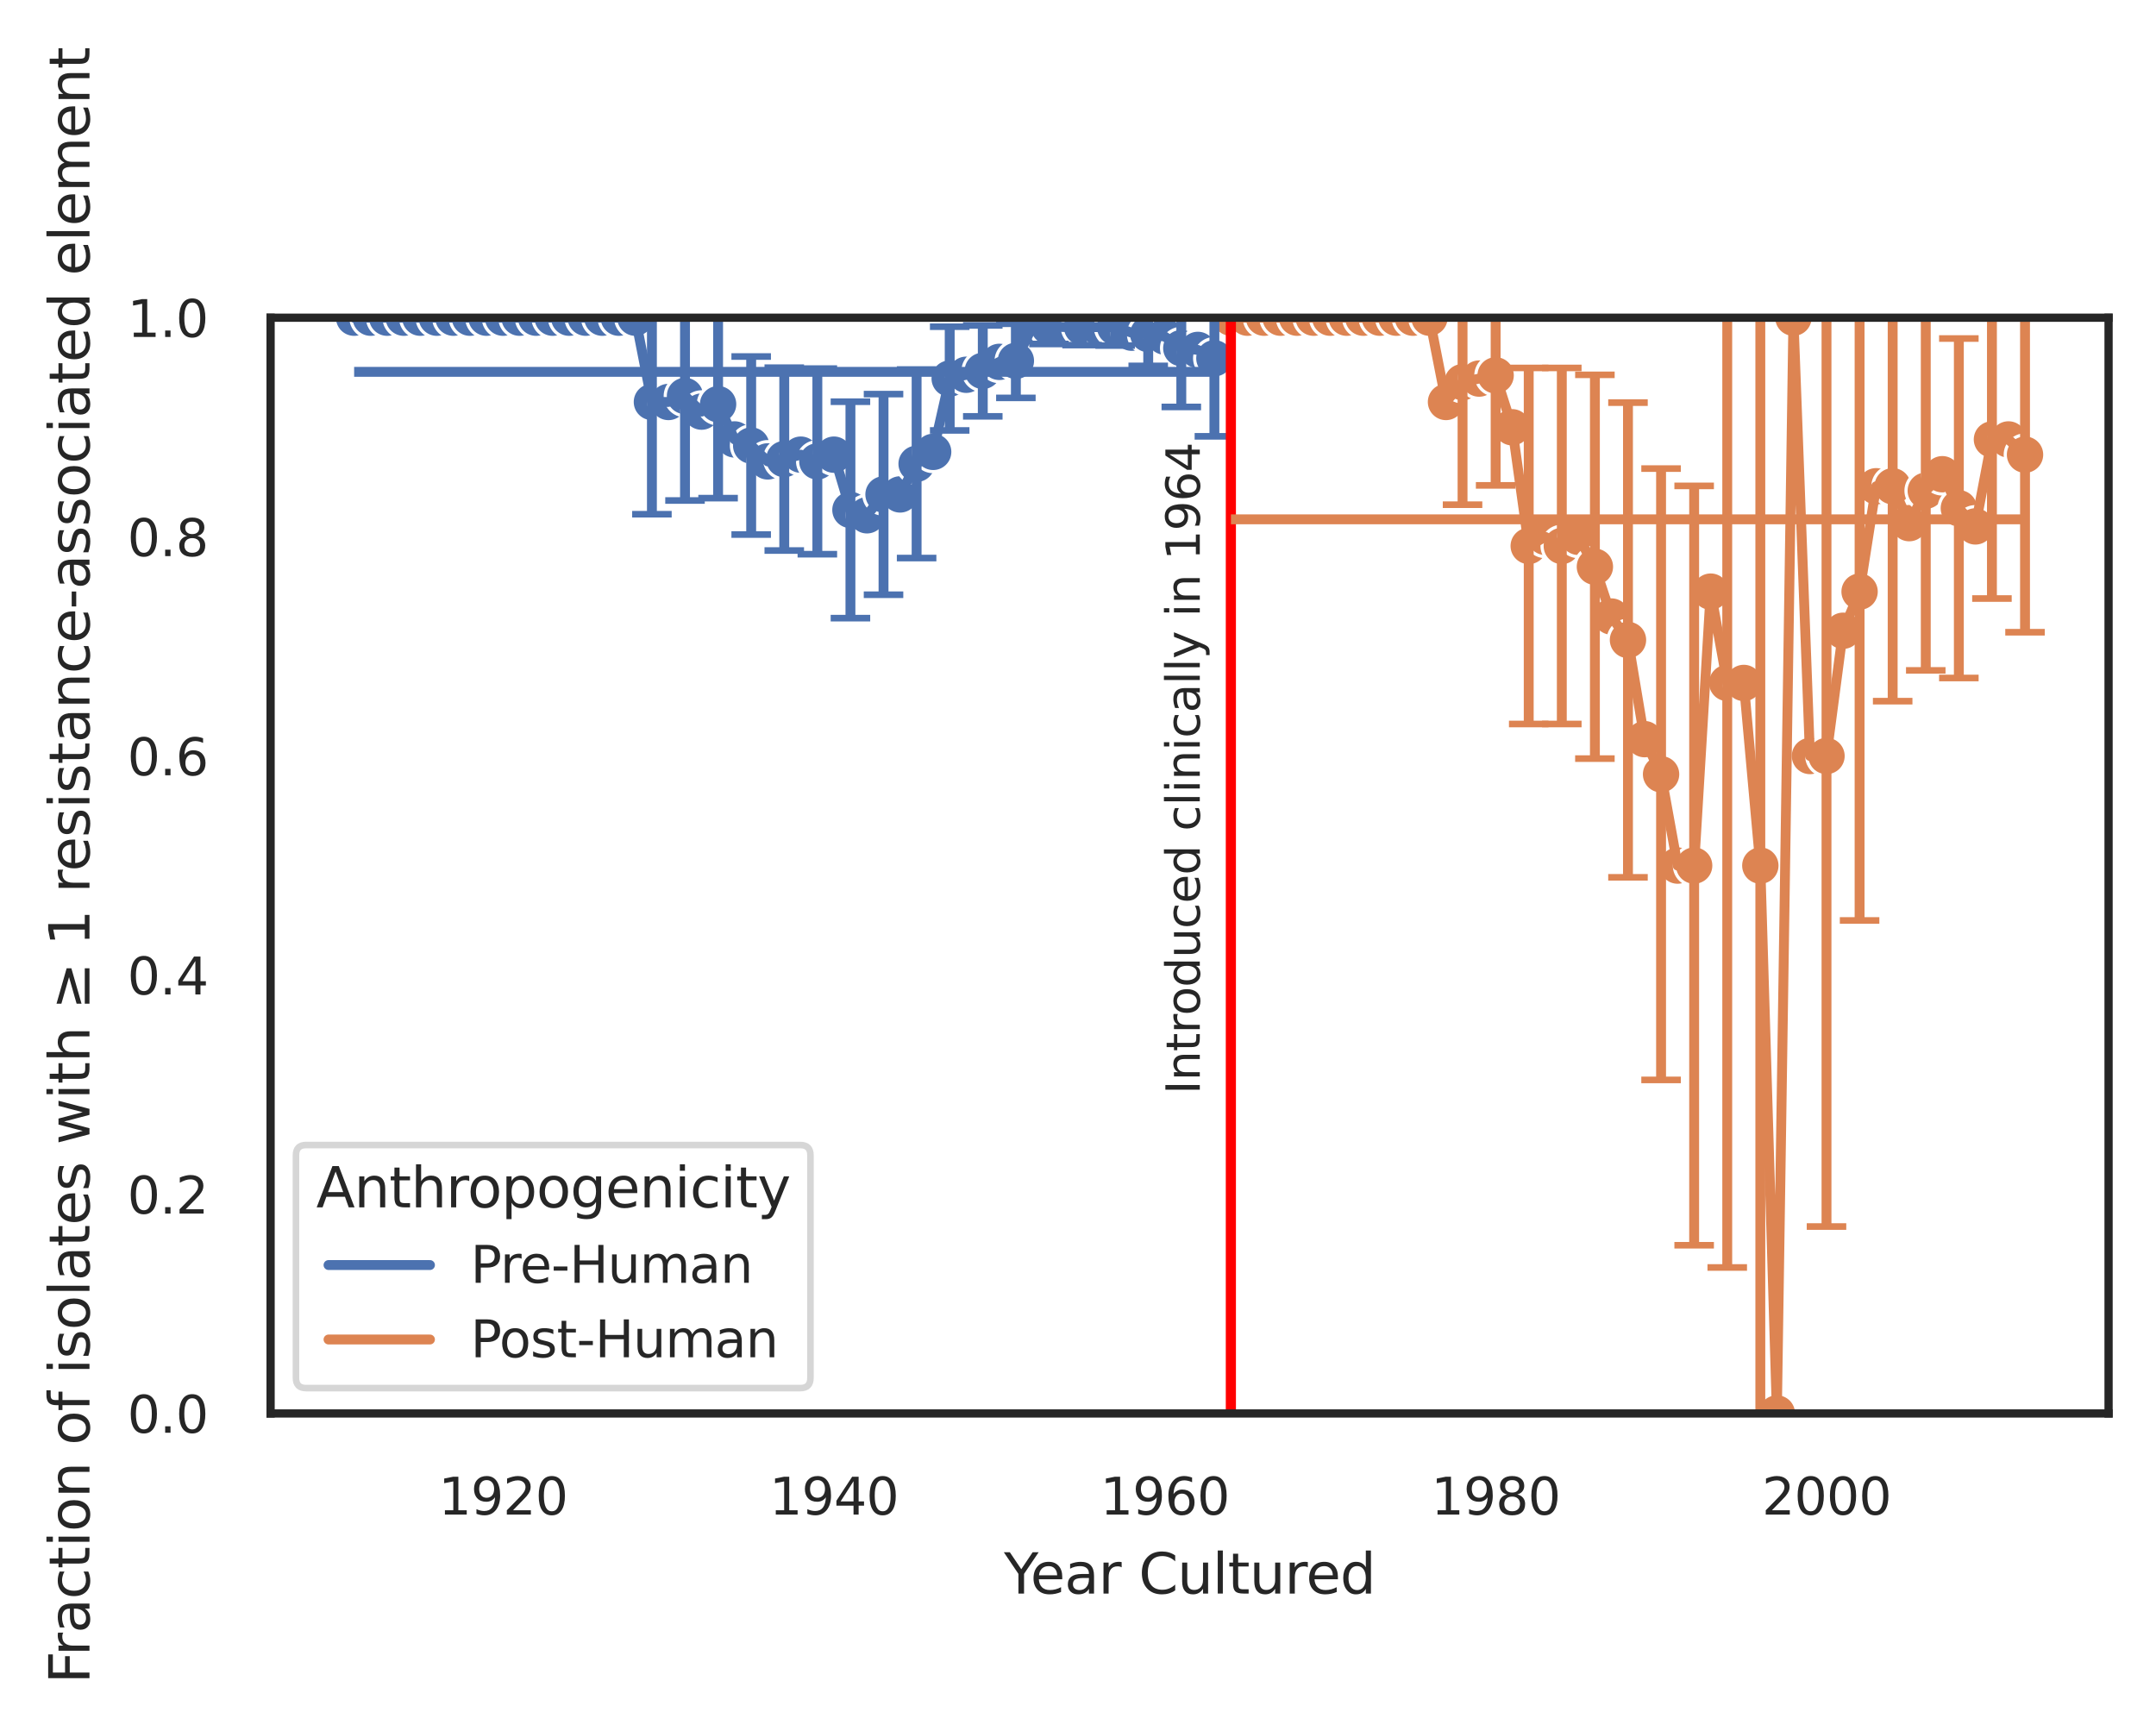 <?xml version="1.0" encoding="utf-8" standalone="no"?>
<!DOCTYPE svg PUBLIC "-//W3C//DTD SVG 1.1//EN"
  "http://www.w3.org/Graphics/SVG/1.1/DTD/svg11.dtd">
<svg xmlns:xlink="http://www.w3.org/1999/xlink" width="327.275pt" height="262.759pt" viewBox="0 0 327.275 262.759" xmlns="http://www.w3.org/2000/svg" version="1.1">
 <defs>
  <style type="text/css">*{stroke-linejoin: round; stroke-linecap: butt}</style>
 </defs>
 <g id="figure_1">
  <g id="patch_1">
   <path d="M -0 262.759 
L 327.275 262.759 
L 327.275 0 
L -0 0 
z
" style="fill: #ffffff"/>
  </g>
  <g id="axes_1">
   <g id="patch_2">
    <path d="M 41.075 214.54 
L 320.075 214.54 
L 320.075 48.22 
L 41.075 48.22 
z
" style="fill: #ffffff"/>
   </g>
   <g id="matplotlib.axis_1">
    <g id="xtick_1">
     <g id="text_1">
      <!-- 1920 -->
      <g style="fill: #262626" transform="translate(66.56 229.89)scale(0.077 -0.077)">
       <defs>
        <path id="DejaVuSans-31" d="M 794 531 
L 1825 531 
L 1825 4091 
L 703 3866 
L 703 4441 
L 1819 4666 
L 2450 4666 
L 2450 531 
L 3481 531 
L 3481 0 
L 794 0 
L 794 531 
z
" transform="scale(0.016)"/>
        <path id="DejaVuSans-39" d="M 703 97 
L 703 672 
Q 941 559 1184 500 
Q 1428 441 1663 441 
Q 2288 441 2617 861 
Q 2947 1281 2994 2138 
Q 2813 1869 2534 1725 
Q 2256 1581 1919 1581 
Q 1219 1581 811 2004 
Q 403 2428 403 3163 
Q 403 3881 828 4315 
Q 1253 4750 1959 4750 
Q 2769 4750 3195 4129 
Q 3622 3509 3622 2328 
Q 3622 1225 3098 567 
Q 2575 -91 1691 -91 
Q 1453 -91 1209 -44 
Q 966 3 703 97 
z
M 1959 2075 
Q 2384 2075 2632 2365 
Q 2881 2656 2881 3163 
Q 2881 3666 2632 3958 
Q 2384 4250 1959 4250 
Q 1534 4250 1286 3958 
Q 1038 3666 1038 3163 
Q 1038 2656 1286 2365 
Q 1534 2075 1959 2075 
z
" transform="scale(0.016)"/>
        <path id="DejaVuSans-32" d="M 1228 531 
L 3431 531 
L 3431 0 
L 469 0 
L 469 531 
Q 828 903 1448 1529 
Q 2069 2156 2228 2338 
Q 2531 2678 2651 2914 
Q 2772 3150 2772 3378 
Q 2772 3750 2511 3984 
Q 2250 4219 1831 4219 
Q 1534 4219 1204 4116 
Q 875 4013 500 3803 
L 500 4441 
Q 881 4594 1212 4672 
Q 1544 4750 1819 4750 
Q 2544 4750 2975 4387 
Q 3406 4025 3406 3419 
Q 3406 3131 3298 2873 
Q 3191 2616 2906 2266 
Q 2828 2175 2409 1742 
Q 1991 1309 1228 531 
z
" transform="scale(0.016)"/>
        <path id="DejaVuSans-30" d="M 2034 4250 
Q 1547 4250 1301 3770 
Q 1056 3291 1056 2328 
Q 1056 1369 1301 889 
Q 1547 409 2034 409 
Q 2525 409 2770 889 
Q 3016 1369 3016 2328 
Q 3016 3291 2770 3770 
Q 2525 4250 2034 4250 
z
M 2034 4750 
Q 2819 4750 3233 4129 
Q 3647 3509 3647 2328 
Q 3647 1150 3233 529 
Q 2819 -91 2034 -91 
Q 1250 -91 836 529 
Q 422 1150 422 2328 
Q 422 3509 836 4129 
Q 1250 4750 2034 4750 
z
" transform="scale(0.016)"/>
       </defs>
       <use xlink:href="#DejaVuSans-31"/>
       <use xlink:href="#DejaVuSans-39" x="63.623"/>
       <use xlink:href="#DejaVuSans-32" x="127.246"/>
       <use xlink:href="#DejaVuSans-30" x="190.869"/>
      </g>
     </g>
    </g>
    <g id="xtick_2">
     <g id="text_2">
      <!-- 1940 -->
      <g style="fill: #262626" transform="translate(116.785 229.89)scale(0.077 -0.077)">
       <defs>
        <path id="DejaVuSans-34" d="M 2419 4116 
L 825 1625 
L 2419 1625 
L 2419 4116 
z
M 2253 4666 
L 3047 4666 
L 3047 1625 
L 3713 1625 
L 3713 1100 
L 3047 1100 
L 3047 0 
L 2419 0 
L 2419 1100 
L 313 1100 
L 313 1709 
L 2253 4666 
z
" transform="scale(0.016)"/>
       </defs>
       <use xlink:href="#DejaVuSans-31"/>
       <use xlink:href="#DejaVuSans-39" x="63.623"/>
       <use xlink:href="#DejaVuSans-34" x="127.246"/>
       <use xlink:href="#DejaVuSans-30" x="190.869"/>
      </g>
     </g>
    </g>
    <g id="xtick_3">
     <g id="text_3">
      <!-- 1960 -->
      <g style="fill: #262626" transform="translate(167.01 229.89)scale(0.077 -0.077)">
       <defs>
        <path id="DejaVuSans-36" d="M 2113 2584 
Q 1688 2584 1439 2293 
Q 1191 2003 1191 1497 
Q 1191 994 1439 701 
Q 1688 409 2113 409 
Q 2538 409 2786 701 
Q 3034 994 3034 1497 
Q 3034 2003 2786 2293 
Q 2538 2584 2113 2584 
z
M 3366 4563 
L 3366 3988 
Q 3128 4100 2886 4159 
Q 2644 4219 2406 4219 
Q 1781 4219 1451 3797 
Q 1122 3375 1075 2522 
Q 1259 2794 1537 2939 
Q 1816 3084 2150 3084 
Q 2853 3084 3261 2657 
Q 3669 2231 3669 1497 
Q 3669 778 3244 343 
Q 2819 -91 2113 -91 
Q 1303 -91 875 529 
Q 447 1150 447 2328 
Q 447 3434 972 4092 
Q 1497 4750 2381 4750 
Q 2619 4750 2861 4703 
Q 3103 4656 3366 4563 
z
" transform="scale(0.016)"/>
       </defs>
       <use xlink:href="#DejaVuSans-31"/>
       <use xlink:href="#DejaVuSans-39" x="63.623"/>
       <use xlink:href="#DejaVuSans-36" x="127.246"/>
       <use xlink:href="#DejaVuSans-30" x="190.869"/>
      </g>
     </g>
    </g>
    <g id="xtick_4">
     <g id="text_4">
      <!-- 1980 -->
      <g style="fill: #262626" transform="translate(217.235 229.89)scale(0.077 -0.077)">
       <defs>
        <path id="DejaVuSans-38" d="M 2034 2216 
Q 1584 2216 1326 1975 
Q 1069 1734 1069 1313 
Q 1069 891 1326 650 
Q 1584 409 2034 409 
Q 2484 409 2743 651 
Q 3003 894 3003 1313 
Q 3003 1734 2745 1975 
Q 2488 2216 2034 2216 
z
M 1403 2484 
Q 997 2584 770 2862 
Q 544 3141 544 3541 
Q 544 4100 942 4425 
Q 1341 4750 2034 4750 
Q 2731 4750 3128 4425 
Q 3525 4100 3525 3541 
Q 3525 3141 3298 2862 
Q 3072 2584 2669 2484 
Q 3125 2378 3379 2068 
Q 3634 1759 3634 1313 
Q 3634 634 3220 271 
Q 2806 -91 2034 -91 
Q 1263 -91 848 271 
Q 434 634 434 1313 
Q 434 1759 690 2068 
Q 947 2378 1403 2484 
z
M 1172 3481 
Q 1172 3119 1398 2916 
Q 1625 2713 2034 2713 
Q 2441 2713 2670 2916 
Q 2900 3119 2900 3481 
Q 2900 3844 2670 4047 
Q 2441 4250 2034 4250 
Q 1625 4250 1398 4047 
Q 1172 3844 1172 3481 
z
" transform="scale(0.016)"/>
       </defs>
       <use xlink:href="#DejaVuSans-31"/>
       <use xlink:href="#DejaVuSans-39" x="63.623"/>
       <use xlink:href="#DejaVuSans-38" x="127.246"/>
       <use xlink:href="#DejaVuSans-30" x="190.869"/>
      </g>
     </g>
    </g>
    <g id="xtick_5">
     <g id="text_5">
      <!-- 2000 -->
      <g style="fill: #262626" transform="translate(267.46 229.89)scale(0.077 -0.077)">
       <use xlink:href="#DejaVuSans-32"/>
       <use xlink:href="#DejaVuSans-30" x="63.623"/>
       <use xlink:href="#DejaVuSans-30" x="127.246"/>
       <use xlink:href="#DejaVuSans-30" x="190.869"/>
      </g>
     </g>
    </g>
    <g id="text_6">
     <!-- Year Cultured -->
     <g style="fill: #262626" transform="translate(152.394 241.874)scale(0.084 -0.084)">
      <defs>
       <path id="DejaVuSans-59" d="M -13 4666 
L 666 4666 
L 1959 2747 
L 3244 4666 
L 3922 4666 
L 2272 2222 
L 2272 0 
L 1638 0 
L 1638 2222 
L -13 4666 
z
" transform="scale(0.016)"/>
       <path id="DejaVuSans-65" d="M 3597 1894 
L 3597 1613 
L 953 1613 
Q 991 1019 1311 708 
Q 1631 397 2203 397 
Q 2534 397 2845 478 
Q 3156 559 3463 722 
L 3463 178 
Q 3153 47 2828 -22 
Q 2503 -91 2169 -91 
Q 1331 -91 842 396 
Q 353 884 353 1716 
Q 353 2575 817 3079 
Q 1281 3584 2069 3584 
Q 2775 3584 3186 3129 
Q 3597 2675 3597 1894 
z
M 3022 2063 
Q 3016 2534 2758 2815 
Q 2500 3097 2075 3097 
Q 1594 3097 1305 2825 
Q 1016 2553 972 2059 
L 3022 2063 
z
" transform="scale(0.016)"/>
       <path id="DejaVuSans-61" d="M 2194 1759 
Q 1497 1759 1228 1600 
Q 959 1441 959 1056 
Q 959 750 1161 570 
Q 1363 391 1709 391 
Q 2188 391 2477 730 
Q 2766 1069 2766 1631 
L 2766 1759 
L 2194 1759 
z
M 3341 1997 
L 3341 0 
L 2766 0 
L 2766 531 
Q 2569 213 2275 61 
Q 1981 -91 1556 -91 
Q 1019 -91 701 211 
Q 384 513 384 1019 
Q 384 1609 779 1909 
Q 1175 2209 1959 2209 
L 2766 2209 
L 2766 2266 
Q 2766 2663 2505 2880 
Q 2244 3097 1772 3097 
Q 1472 3097 1187 3025 
Q 903 2953 641 2809 
L 641 3341 
Q 956 3463 1253 3523 
Q 1550 3584 1831 3584 
Q 2591 3584 2966 3190 
Q 3341 2797 3341 1997 
z
" transform="scale(0.016)"/>
       <path id="DejaVuSans-72" d="M 2631 2963 
Q 2534 3019 2420 3045 
Q 2306 3072 2169 3072 
Q 1681 3072 1420 2755 
Q 1159 2438 1159 1844 
L 1159 0 
L 581 0 
L 581 3500 
L 1159 3500 
L 1159 2956 
Q 1341 3275 1631 3429 
Q 1922 3584 2338 3584 
Q 2397 3584 2469 3576 
Q 2541 3569 2628 3553 
L 2631 2963 
z
" transform="scale(0.016)"/>
       <path id="DejaVuSans-20" transform="scale(0.016)"/>
       <path id="DejaVuSans-43" d="M 4122 4306 
L 4122 3641 
Q 3803 3938 3442 4084 
Q 3081 4231 2675 4231 
Q 1875 4231 1450 3742 
Q 1025 3253 1025 2328 
Q 1025 1406 1450 917 
Q 1875 428 2675 428 
Q 3081 428 3442 575 
Q 3803 722 4122 1019 
L 4122 359 
Q 3791 134 3420 21 
Q 3050 -91 2638 -91 
Q 1578 -91 968 557 
Q 359 1206 359 2328 
Q 359 3453 968 4101 
Q 1578 4750 2638 4750 
Q 3056 4750 3426 4639 
Q 3797 4528 4122 4306 
z
" transform="scale(0.016)"/>
       <path id="DejaVuSans-75" d="M 544 1381 
L 544 3500 
L 1119 3500 
L 1119 1403 
Q 1119 906 1312 657 
Q 1506 409 1894 409 
Q 2359 409 2629 706 
Q 2900 1003 2900 1516 
L 2900 3500 
L 3475 3500 
L 3475 0 
L 2900 0 
L 2900 538 
Q 2691 219 2414 64 
Q 2138 -91 1772 -91 
Q 1169 -91 856 284 
Q 544 659 544 1381 
z
M 1991 3584 
L 1991 3584 
z
" transform="scale(0.016)"/>
       <path id="DejaVuSans-6c" d="M 603 4863 
L 1178 4863 
L 1178 0 
L 603 0 
L 603 4863 
z
" transform="scale(0.016)"/>
       <path id="DejaVuSans-74" d="M 1172 4494 
L 1172 3500 
L 2356 3500 
L 2356 3053 
L 1172 3053 
L 1172 1153 
Q 1172 725 1289 603 
Q 1406 481 1766 481 
L 2356 481 
L 2356 0 
L 1766 0 
Q 1100 0 847 248 
Q 594 497 594 1153 
L 594 3053 
L 172 3053 
L 172 3500 
L 594 3500 
L 594 4494 
L 1172 4494 
z
" transform="scale(0.016)"/>
       <path id="DejaVuSans-64" d="M 2906 2969 
L 2906 4863 
L 3481 4863 
L 3481 0 
L 2906 0 
L 2906 525 
Q 2725 213 2448 61 
Q 2172 -91 1784 -91 
Q 1150 -91 751 415 
Q 353 922 353 1747 
Q 353 2572 751 3078 
Q 1150 3584 1784 3584 
Q 2172 3584 2448 3432 
Q 2725 3281 2906 2969 
z
M 947 1747 
Q 947 1113 1208 752 
Q 1469 391 1925 391 
Q 2381 391 2643 752 
Q 2906 1113 2906 1747 
Q 2906 2381 2643 2742 
Q 2381 3103 1925 3103 
Q 1469 3103 1208 2742 
Q 947 2381 947 1747 
z
" transform="scale(0.016)"/>
      </defs>
      <use xlink:href="#DejaVuSans-59"/>
      <use xlink:href="#DejaVuSans-65" x="47.834"/>
      <use xlink:href="#DejaVuSans-61" x="109.357"/>
      <use xlink:href="#DejaVuSans-72" x="170.637"/>
      <use xlink:href="#DejaVuSans-20" x="211.75"/>
      <use xlink:href="#DejaVuSans-43" x="243.537"/>
      <use xlink:href="#DejaVuSans-75" x="313.361"/>
      <use xlink:href="#DejaVuSans-6c" x="376.74"/>
      <use xlink:href="#DejaVuSans-74" x="404.523"/>
      <use xlink:href="#DejaVuSans-75" x="443.732"/>
      <use xlink:href="#DejaVuSans-72" x="507.111"/>
      <use xlink:href="#DejaVuSans-65" x="545.975"/>
      <use xlink:href="#DejaVuSans-64" x="607.498"/>
     </g>
    </g>
   </g>
   <g id="matplotlib.axis_2">
    <g id="ytick_1">
     <g id="text_7">
      <!-- 0.0 -->
      <g style="fill: #262626" transform="translate(19.33 217.465)scale(0.077 -0.077)">
       <defs>
        <path id="DejaVuSans-2e" d="M 684 794 
L 1344 794 
L 1344 0 
L 684 0 
L 684 794 
z
" transform="scale(0.016)"/>
       </defs>
       <use xlink:href="#DejaVuSans-30"/>
       <use xlink:href="#DejaVuSans-2e" x="63.623"/>
       <use xlink:href="#DejaVuSans-30" x="95.41"/>
      </g>
     </g>
    </g>
    <g id="ytick_2">
     <g id="text_8">
      <!-- 0.2 -->
      <g style="fill: #262626" transform="translate(19.33 184.201)scale(0.077 -0.077)">
       <use xlink:href="#DejaVuSans-30"/>
       <use xlink:href="#DejaVuSans-2e" x="63.623"/>
       <use xlink:href="#DejaVuSans-32" x="95.41"/>
      </g>
     </g>
    </g>
    <g id="ytick_3">
     <g id="text_9">
      <!-- 0.4 -->
      <g style="fill: #262626" transform="translate(19.33 150.937)scale(0.077 -0.077)">
       <use xlink:href="#DejaVuSans-30"/>
       <use xlink:href="#DejaVuSans-2e" x="63.623"/>
       <use xlink:href="#DejaVuSans-34" x="95.41"/>
      </g>
     </g>
    </g>
    <g id="ytick_4">
     <g id="text_10">
      <!-- 0.6 -->
      <g style="fill: #262626" transform="translate(19.33 117.673)scale(0.077 -0.077)">
       <use xlink:href="#DejaVuSans-30"/>
       <use xlink:href="#DejaVuSans-2e" x="63.623"/>
       <use xlink:href="#DejaVuSans-36" x="95.41"/>
      </g>
     </g>
    </g>
    <g id="ytick_5">
     <g id="text_11">
      <!-- 0.8 -->
      <g style="fill: #262626" transform="translate(19.33 84.409)scale(0.077 -0.077)">
       <use xlink:href="#DejaVuSans-30"/>
       <use xlink:href="#DejaVuSans-2e" x="63.623"/>
       <use xlink:href="#DejaVuSans-38" x="95.41"/>
      </g>
     </g>
    </g>
    <g id="ytick_6">
     <g id="text_12">
      <!-- 1.0 -->
      <g style="fill: #262626" transform="translate(19.33 51.145)scale(0.077 -0.077)">
       <use xlink:href="#DejaVuSans-31"/>
       <use xlink:href="#DejaVuSans-2e" x="63.623"/>
       <use xlink:href="#DejaVuSans-30" x="95.41"/>
      </g>
     </g>
    </g>
    <g id="text_13">
     <!-- Fraction of isolates with ≥ 1 resistance-associated element -->
     <g style="fill: #262626" transform="translate(13.583 255.559)rotate(-90)scale(0.084 -0.084)">
      <defs>
       <path id="DejaVuSans-46" d="M 628 4666 
L 3309 4666 
L 3309 4134 
L 1259 4134 
L 1259 2759 
L 3109 2759 
L 3109 2228 
L 1259 2228 
L 1259 0 
L 628 0 
L 628 4666 
z
" transform="scale(0.016)"/>
       <path id="DejaVuSans-63" d="M 3122 3366 
L 3122 2828 
Q 2878 2963 2633 3030 
Q 2388 3097 2138 3097 
Q 1578 3097 1268 2742 
Q 959 2388 959 1747 
Q 959 1106 1268 751 
Q 1578 397 2138 397 
Q 2388 397 2633 464 
Q 2878 531 3122 666 
L 3122 134 
Q 2881 22 2623 -34 
Q 2366 -91 2075 -91 
Q 1284 -91 818 406 
Q 353 903 353 1747 
Q 353 2603 823 3093 
Q 1294 3584 2113 3584 
Q 2378 3584 2631 3529 
Q 2884 3475 3122 3366 
z
" transform="scale(0.016)"/>
       <path id="DejaVuSans-69" d="M 603 3500 
L 1178 3500 
L 1178 0 
L 603 0 
L 603 3500 
z
M 603 4863 
L 1178 4863 
L 1178 4134 
L 603 4134 
L 603 4863 
z
" transform="scale(0.016)"/>
       <path id="DejaVuSans-6f" d="M 1959 3097 
Q 1497 3097 1228 2736 
Q 959 2375 959 1747 
Q 959 1119 1226 758 
Q 1494 397 1959 397 
Q 2419 397 2687 759 
Q 2956 1122 2956 1747 
Q 2956 2369 2687 2733 
Q 2419 3097 1959 3097 
z
M 1959 3584 
Q 2709 3584 3137 3096 
Q 3566 2609 3566 1747 
Q 3566 888 3137 398 
Q 2709 -91 1959 -91 
Q 1206 -91 779 398 
Q 353 888 353 1747 
Q 353 2609 779 3096 
Q 1206 3584 1959 3584 
z
" transform="scale(0.016)"/>
       <path id="DejaVuSans-6e" d="M 3513 2113 
L 3513 0 
L 2938 0 
L 2938 2094 
Q 2938 2591 2744 2837 
Q 2550 3084 2163 3084 
Q 1697 3084 1428 2787 
Q 1159 2491 1159 1978 
L 1159 0 
L 581 0 
L 581 3500 
L 1159 3500 
L 1159 2956 
Q 1366 3272 1645 3428 
Q 1925 3584 2291 3584 
Q 2894 3584 3203 3211 
Q 3513 2838 3513 2113 
z
" transform="scale(0.016)"/>
       <path id="DejaVuSans-66" d="M 2375 4863 
L 2375 4384 
L 1825 4384 
Q 1516 4384 1395 4259 
Q 1275 4134 1275 3809 
L 1275 3500 
L 2222 3500 
L 2222 3053 
L 1275 3053 
L 1275 0 
L 697 0 
L 697 3053 
L 147 3053 
L 147 3500 
L 697 3500 
L 697 3744 
Q 697 4328 969 4595 
Q 1241 4863 1831 4863 
L 2375 4863 
z
" transform="scale(0.016)"/>
       <path id="DejaVuSans-73" d="M 2834 3397 
L 2834 2853 
Q 2591 2978 2328 3040 
Q 2066 3103 1784 3103 
Q 1356 3103 1142 2972 
Q 928 2841 928 2578 
Q 928 2378 1081 2264 
Q 1234 2150 1697 2047 
L 1894 2003 
Q 2506 1872 2764 1633 
Q 3022 1394 3022 966 
Q 3022 478 2636 193 
Q 2250 -91 1575 -91 
Q 1294 -91 989 -36 
Q 684 19 347 128 
L 347 722 
Q 666 556 975 473 
Q 1284 391 1588 391 
Q 1994 391 2212 530 
Q 2431 669 2431 922 
Q 2431 1156 2273 1281 
Q 2116 1406 1581 1522 
L 1381 1569 
Q 847 1681 609 1914 
Q 372 2147 372 2553 
Q 372 3047 722 3315 
Q 1072 3584 1716 3584 
Q 2034 3584 2315 3537 
Q 2597 3491 2834 3397 
z
" transform="scale(0.016)"/>
       <path id="DejaVuSans-77" d="M 269 3500 
L 844 3500 
L 1563 769 
L 2278 3500 
L 2956 3500 
L 3675 769 
L 4391 3500 
L 4966 3500 
L 4050 0 
L 3372 0 
L 2619 2869 
L 1863 0 
L 1184 0 
L 269 3500 
z
" transform="scale(0.016)"/>
       <path id="DejaVuSans-68" d="M 3513 2113 
L 3513 0 
L 2938 0 
L 2938 2094 
Q 2938 2591 2744 2837 
Q 2550 3084 2163 3084 
Q 1697 3084 1428 2787 
Q 1159 2491 1159 1978 
L 1159 0 
L 581 0 
L 581 4863 
L 1159 4863 
L 1159 2956 
Q 1366 3272 1645 3428 
Q 1925 3584 2291 3584 
Q 2894 3584 3203 3211 
Q 3513 2838 3513 2113 
z
" transform="scale(0.016)"/>
       <path id="DejaVuSans-2265" d="M 678 3175 
L 678 3725 
L 4684 2578 
L 4684 2047 
L 678 897 
L 678 1453 
L 3681 2309 
L 678 3175 
z
M 4684 531 
L 4684 0 
L 678 0 
L 678 531 
L 4684 531 
z
" transform="scale(0.016)"/>
       <path id="DejaVuSans-2d" d="M 313 2009 
L 1997 2009 
L 1997 1497 
L 313 1497 
L 313 2009 
z
" transform="scale(0.016)"/>
       <path id="DejaVuSans-6d" d="M 3328 2828 
Q 3544 3216 3844 3400 
Q 4144 3584 4550 3584 
Q 5097 3584 5394 3201 
Q 5691 2819 5691 2113 
L 5691 0 
L 5113 0 
L 5113 2094 
Q 5113 2597 4934 2840 
Q 4756 3084 4391 3084 
Q 3944 3084 3684 2787 
Q 3425 2491 3425 1978 
L 3425 0 
L 2847 0 
L 2847 2094 
Q 2847 2600 2669 2842 
Q 2491 3084 2119 3084 
Q 1678 3084 1418 2786 
Q 1159 2488 1159 1978 
L 1159 0 
L 581 0 
L 581 3500 
L 1159 3500 
L 1159 2956 
Q 1356 3278 1631 3431 
Q 1906 3584 2284 3584 
Q 2666 3584 2933 3390 
Q 3200 3197 3328 2828 
z
" transform="scale(0.016)"/>
      </defs>
      <use xlink:href="#DejaVuSans-46"/>
      <use xlink:href="#DejaVuSans-72" x="50.27"/>
      <use xlink:href="#DejaVuSans-61" x="91.383"/>
      <use xlink:href="#DejaVuSans-63" x="152.662"/>
      <use xlink:href="#DejaVuSans-74" x="207.643"/>
      <use xlink:href="#DejaVuSans-69" x="246.852"/>
      <use xlink:href="#DejaVuSans-6f" x="274.635"/>
      <use xlink:href="#DejaVuSans-6e" x="335.816"/>
      <use xlink:href="#DejaVuSans-20" x="399.195"/>
      <use xlink:href="#DejaVuSans-6f" x="430.982"/>
      <use xlink:href="#DejaVuSans-66" x="492.164"/>
      <use xlink:href="#DejaVuSans-20" x="527.369"/>
      <use xlink:href="#DejaVuSans-69" x="559.156"/>
      <use xlink:href="#DejaVuSans-73" x="586.939"/>
      <use xlink:href="#DejaVuSans-6f" x="639.039"/>
      <use xlink:href="#DejaVuSans-6c" x="700.221"/>
      <use xlink:href="#DejaVuSans-61" x="728.004"/>
      <use xlink:href="#DejaVuSans-74" x="789.283"/>
      <use xlink:href="#DejaVuSans-65" x="828.492"/>
      <use xlink:href="#DejaVuSans-73" x="890.016"/>
      <use xlink:href="#DejaVuSans-20" x="942.115"/>
      <use xlink:href="#DejaVuSans-77" x="973.902"/>
      <use xlink:href="#DejaVuSans-69" x="1055.689"/>
      <use xlink:href="#DejaVuSans-74" x="1083.473"/>
      <use xlink:href="#DejaVuSans-68" x="1122.682"/>
      <use xlink:href="#DejaVuSans-20" x="1186.061"/>
      <use xlink:href="#DejaVuSans-2265" x="1217.848"/>
      <use xlink:href="#DejaVuSans-20" x="1301.637"/>
      <use xlink:href="#DejaVuSans-31" x="1333.424"/>
      <use xlink:href="#DejaVuSans-20" x="1397.047"/>
      <use xlink:href="#DejaVuSans-72" x="1428.834"/>
      <use xlink:href="#DejaVuSans-65" x="1467.697"/>
      <use xlink:href="#DejaVuSans-73" x="1529.221"/>
      <use xlink:href="#DejaVuSans-69" x="1581.32"/>
      <use xlink:href="#DejaVuSans-73" x="1609.104"/>
      <use xlink:href="#DejaVuSans-74" x="1661.203"/>
      <use xlink:href="#DejaVuSans-61" x="1700.412"/>
      <use xlink:href="#DejaVuSans-6e" x="1761.691"/>
      <use xlink:href="#DejaVuSans-63" x="1825.07"/>
      <use xlink:href="#DejaVuSans-65" x="1880.051"/>
      <use xlink:href="#DejaVuSans-2d" x="1941.574"/>
      <use xlink:href="#DejaVuSans-61" x="1977.658"/>
      <use xlink:href="#DejaVuSans-73" x="2038.938"/>
      <use xlink:href="#DejaVuSans-73" x="2091.037"/>
      <use xlink:href="#DejaVuSans-6f" x="2143.137"/>
      <use xlink:href="#DejaVuSans-63" x="2204.318"/>
      <use xlink:href="#DejaVuSans-69" x="2259.299"/>
      <use xlink:href="#DejaVuSans-61" x="2287.082"/>
      <use xlink:href="#DejaVuSans-74" x="2348.361"/>
      <use xlink:href="#DejaVuSans-65" x="2387.57"/>
      <use xlink:href="#DejaVuSans-64" x="2449.094"/>
      <use xlink:href="#DejaVuSans-20" x="2512.57"/>
      <use xlink:href="#DejaVuSans-65" x="2544.357"/>
      <use xlink:href="#DejaVuSans-6c" x="2605.881"/>
      <use xlink:href="#DejaVuSans-65" x="2633.664"/>
      <use xlink:href="#DejaVuSans-6d" x="2695.188"/>
      <use xlink:href="#DejaVuSans-65" x="2792.6"/>
      <use xlink:href="#DejaVuSans-6e" x="2854.123"/>
      <use xlink:href="#DejaVuSans-74" x="2917.502"/>
     </g>
    </g>
   </g>
   <g id="PathCollection_1">
    <defs>
     <path id="C0_0_7dfde6de76" d="M 0 3 
C 0.796 3 1.559 2.684 2.121 2.121 
C 2.684 1.559 3 0.796 3 -0 
C 3 -0.796 2.684 -1.559 2.121 -2.121 
C 1.559 -2.684 0.796 -3 0 -3 
C -0.796 -3 -1.559 -2.684 -2.121 -2.121 
C -2.684 -1.559 -3 -0.796 -3 0 
C -3 0.796 -2.684 1.559 -2.121 2.121 
C -1.559 2.684 -0.796 3 0 3 
z
"/>
    </defs>
    <g clip-path="url(#p0187371e9f)">
     <use xlink:href="#C0_0_7dfde6de76" x="53.757" y="48.22" style="fill: #4c72b0; stroke: #ffffff; stroke-width: 0.48"/>
    </g>
    <g clip-path="url(#p0187371e9f)">
     <use xlink:href="#C0_0_7dfde6de76" x="56.268" y="48.22" style="fill: #4c72b0; stroke: #ffffff; stroke-width: 0.48"/>
    </g>
    <g clip-path="url(#p0187371e9f)">
     <use xlink:href="#C0_0_7dfde6de76" x="58.779" y="48.22" style="fill: #4c72b0; stroke: #ffffff; stroke-width: 0.48"/>
    </g>
    <g clip-path="url(#p0187371e9f)">
     <use xlink:href="#C0_0_7dfde6de76" x="61.291" y="48.22" style="fill: #4c72b0; stroke: #ffffff; stroke-width: 0.48"/>
    </g>
    <g clip-path="url(#p0187371e9f)">
     <use xlink:href="#C0_0_7dfde6de76" x="63.802" y="48.22" style="fill: #4c72b0; stroke: #ffffff; stroke-width: 0.48"/>
    </g>
    <g clip-path="url(#p0187371e9f)">
     <use xlink:href="#C0_0_7dfde6de76" x="66.313" y="48.22" style="fill: #4c72b0; stroke: #ffffff; stroke-width: 0.48"/>
    </g>
    <g clip-path="url(#p0187371e9f)">
     <use xlink:href="#C0_0_7dfde6de76" x="68.824" y="48.22" style="fill: #4c72b0; stroke: #ffffff; stroke-width: 0.48"/>
    </g>
    <g clip-path="url(#p0187371e9f)">
     <use xlink:href="#C0_0_7dfde6de76" x="71.336" y="48.22" style="fill: #4c72b0; stroke: #ffffff; stroke-width: 0.48"/>
    </g>
    <g clip-path="url(#p0187371e9f)">
     <use xlink:href="#C0_0_7dfde6de76" x="73.847" y="48.22" style="fill: #4c72b0; stroke: #ffffff; stroke-width: 0.48"/>
    </g>
    <g clip-path="url(#p0187371e9f)">
     <use xlink:href="#C0_0_7dfde6de76" x="76.358" y="48.22" style="fill: #4c72b0; stroke: #ffffff; stroke-width: 0.48"/>
    </g>
    <g clip-path="url(#p0187371e9f)">
     <use xlink:href="#C0_0_7dfde6de76" x="78.869" y="48.22" style="fill: #4c72b0; stroke: #ffffff; stroke-width: 0.48"/>
    </g>
    <g clip-path="url(#p0187371e9f)">
     <use xlink:href="#C0_0_7dfde6de76" x="81.381" y="48.22" style="fill: #4c72b0; stroke: #ffffff; stroke-width: 0.48"/>
    </g>
    <g clip-path="url(#p0187371e9f)">
     <use xlink:href="#C0_0_7dfde6de76" x="83.892" y="48.22" style="fill: #4c72b0; stroke: #ffffff; stroke-width: 0.48"/>
    </g>
    <g clip-path="url(#p0187371e9f)">
     <use xlink:href="#C0_0_7dfde6de76" x="86.403" y="48.22" style="fill: #4c72b0; stroke: #ffffff; stroke-width: 0.48"/>
    </g>
    <g clip-path="url(#p0187371e9f)">
     <use xlink:href="#C0_0_7dfde6de76" x="88.914" y="48.22" style="fill: #4c72b0; stroke: #ffffff; stroke-width: 0.48"/>
    </g>
    <g clip-path="url(#p0187371e9f)">
     <use xlink:href="#C0_0_7dfde6de76" x="91.426" y="48.22" style="fill: #4c72b0; stroke: #ffffff; stroke-width: 0.48"/>
    </g>
    <g clip-path="url(#p0187371e9f)">
     <use xlink:href="#C0_0_7dfde6de76" x="93.937" y="48.22" style="fill: #4c72b0; stroke: #ffffff; stroke-width: 0.48"/>
    </g>
    <g clip-path="url(#p0187371e9f)">
     <use xlink:href="#C0_0_7dfde6de76" x="96.448" y="48.22" style="fill: #4c72b0; stroke: #ffffff; stroke-width: 0.48"/>
    </g>
    <g clip-path="url(#p0187371e9f)">
     <use xlink:href="#C0_0_7dfde6de76" x="98.959" y="61.013" style="fill: #4c72b0; stroke: #ffffff; stroke-width: 0.48"/>
    </g>
    <g clip-path="url(#p0187371e9f)">
     <use xlink:href="#C0_0_7dfde6de76" x="101.471" y="61.013" style="fill: #4c72b0; stroke: #ffffff; stroke-width: 0.48"/>
    </g>
    <g clip-path="url(#p0187371e9f)">
     <use xlink:href="#C0_0_7dfde6de76" x="103.982" y="60.1" style="fill: #4c72b0; stroke: #ffffff; stroke-width: 0.48"/>
    </g>
    <g clip-path="url(#p0187371e9f)">
     <use xlink:href="#C0_0_7dfde6de76" x="106.493" y="62.476" style="fill: #4c72b0; stroke: #ffffff; stroke-width: 0.48"/>
    </g>
    <g clip-path="url(#p0187371e9f)">
     <use xlink:href="#C0_0_7dfde6de76" x="109.004" y="61.35" style="fill: #4c72b0; stroke: #ffffff; stroke-width: 0.48"/>
    </g>
    <g clip-path="url(#p0187371e9f)">
     <use xlink:href="#C0_0_7dfde6de76" x="111.516" y="66.7" style="fill: #4c72b0; stroke: #ffffff; stroke-width: 0.48"/>
    </g>
    <g clip-path="url(#p0187371e9f)">
     <use xlink:href="#C0_0_7dfde6de76" x="114.027" y="67.624" style="fill: #4c72b0; stroke: #ffffff; stroke-width: 0.48"/>
    </g>
    <g clip-path="url(#p0187371e9f)">
     <use xlink:href="#C0_0_7dfde6de76" x="116.538" y="70.032" style="fill: #4c72b0; stroke: #ffffff; stroke-width: 0.48"/>
    </g>
    <g clip-path="url(#p0187371e9f)">
     <use xlink:href="#C0_0_7dfde6de76" x="119.049" y="69.68" style="fill: #4c72b0; stroke: #ffffff; stroke-width: 0.48"/>
    </g>
    <g clip-path="url(#p0187371e9f)">
     <use xlink:href="#C0_0_7dfde6de76" x="121.561" y="69.01" style="fill: #4c72b0; stroke: #ffffff; stroke-width: 0.48"/>
    </g>
    <g clip-path="url(#p0187371e9f)">
     <use xlink:href="#C0_0_7dfde6de76" x="124.072" y="70.032" style="fill: #4c72b0; stroke: #ffffff; stroke-width: 0.48"/>
    </g>
    <g clip-path="url(#p0187371e9f)">
     <use xlink:href="#C0_0_7dfde6de76" x="126.583" y="69.01" style="fill: #4c72b0; stroke: #ffffff; stroke-width: 0.48"/>
    </g>
    <g clip-path="url(#p0187371e9f)">
     <use xlink:href="#C0_0_7dfde6de76" x="129.094" y="77.399" style="fill: #4c72b0; stroke: #ffffff; stroke-width: 0.48"/>
    </g>
    <g clip-path="url(#p0187371e9f)">
     <use xlink:href="#C0_0_7dfde6de76" x="131.606" y="78.212" style="fill: #4c72b0; stroke: #ffffff; stroke-width: 0.48"/>
    </g>
    <g clip-path="url(#p0187371e9f)">
     <use xlink:href="#C0_0_7dfde6de76" x="134.117" y="75.045" style="fill: #4c72b0; stroke: #ffffff; stroke-width: 0.48"/>
    </g>
    <g clip-path="url(#p0187371e9f)">
     <use xlink:href="#C0_0_7dfde6de76" x="136.628" y="75.045" style="fill: #4c72b0; stroke: #ffffff; stroke-width: 0.48"/>
    </g>
    <g clip-path="url(#p0187371e9f)">
     <use xlink:href="#C0_0_7dfde6de76" x="139.139" y="70.396" style="fill: #4c72b0; stroke: #ffffff; stroke-width: 0.48"/>
    </g>
    <g clip-path="url(#p0187371e9f)">
     <use xlink:href="#C0_0_7dfde6de76" x="141.651" y="68.585" style="fill: #4c72b0; stroke: #ffffff; stroke-width: 0.48"/>
    </g>
    <g clip-path="url(#p0187371e9f)">
     <use xlink:href="#C0_0_7dfde6de76" x="144.162" y="57.46" style="fill: #4c72b0; stroke: #ffffff; stroke-width: 0.48"/>
    </g>
    <g clip-path="url(#p0187371e9f)">
     <use xlink:href="#C0_0_7dfde6de76" x="146.673" y="56.882" style="fill: #4c72b0; stroke: #ffffff; stroke-width: 0.48"/>
    </g>
    <g clip-path="url(#p0187371e9f)">
     <use xlink:href="#C0_0_7dfde6de76" x="149.184" y="56.293" style="fill: #4c72b0; stroke: #ffffff; stroke-width: 0.48"/>
    </g>
    <g clip-path="url(#p0187371e9f)">
     <use xlink:href="#C0_0_7dfde6de76" x="151.696" y="54.926" style="fill: #4c72b0; stroke: #ffffff; stroke-width: 0.48"/>
    </g>
    <g clip-path="url(#p0187371e9f)">
     <use xlink:href="#C0_0_7dfde6de76" x="154.207" y="54.768" style="fill: #4c72b0; stroke: #ffffff; stroke-width: 0.48"/>
    </g>
    <g clip-path="url(#p0187371e9f)">
     <use xlink:href="#C0_0_7dfde6de76" x="156.718" y="49.54" style="fill: #4c72b0; stroke: #ffffff; stroke-width: 0.48"/>
    </g>
    <g clip-path="url(#p0187371e9f)">
     <use xlink:href="#C0_0_7dfde6de76" x="159.229" y="49.572" style="fill: #4c72b0; stroke: #ffffff; stroke-width: 0.48"/>
    </g>
    <g clip-path="url(#p0187371e9f)">
     <use xlink:href="#C0_0_7dfde6de76" x="161.741" y="49.641" style="fill: #4c72b0; stroke: #ffffff; stroke-width: 0.48"/>
    </g>
    <g clip-path="url(#p0187371e9f)">
     <use xlink:href="#C0_0_7dfde6de76" x="164.252" y="49.629" style="fill: #4c72b0; stroke: #ffffff; stroke-width: 0.48"/>
    </g>
    <g clip-path="url(#p0187371e9f)">
     <use xlink:href="#C0_0_7dfde6de76" x="166.763" y="49.653" style="fill: #4c72b0; stroke: #ffffff; stroke-width: 0.48"/>
    </g>
    <g clip-path="url(#p0187371e9f)">
     <use xlink:href="#C0_0_7dfde6de76" x="169.274" y="49.653" style="fill: #4c72b0; stroke: #ffffff; stroke-width: 0.48"/>
    </g>
    <g clip-path="url(#p0187371e9f)">
     <use xlink:href="#C0_0_7dfde6de76" x="171.786" y="50.498" style="fill: #4c72b0; stroke: #ffffff; stroke-width: 0.48"/>
    </g>
    <g clip-path="url(#p0187371e9f)">
     <use xlink:href="#C0_0_7dfde6de76" x="174.297" y="50.702" style="fill: #4c72b0; stroke: #ffffff; stroke-width: 0.48"/>
    </g>
    <g clip-path="url(#p0187371e9f)">
     <use xlink:href="#C0_0_7dfde6de76" x="176.808" y="51.087" style="fill: #4c72b0; stroke: #ffffff; stroke-width: 0.48"/>
    </g>
    <g clip-path="url(#p0187371e9f)">
     <use xlink:href="#C0_0_7dfde6de76" x="179.319" y="52.84" style="fill: #4c72b0; stroke: #ffffff; stroke-width: 0.48"/>
    </g>
    <g clip-path="url(#p0187371e9f)">
     <use xlink:href="#C0_0_7dfde6de76" x="181.831" y="53.111" style="fill: #4c72b0; stroke: #ffffff; stroke-width: 0.48"/>
    </g>
    <g clip-path="url(#p0187371e9f)">
     <use xlink:href="#C0_0_7dfde6de76" x="184.342" y="54.38" style="fill: #4c72b0; stroke: #ffffff; stroke-width: 0.48"/>
    </g>
    <g clip-path="url(#p0187371e9f)">
     <use xlink:href="#C0_0_7dfde6de76" x="186.853" y="48.22" style="fill: #dd8452; stroke: #ffffff; stroke-width: 0.48"/>
    </g>
    <g clip-path="url(#p0187371e9f)">
     <use xlink:href="#C0_0_7dfde6de76" x="189.364" y="48.22" style="fill: #dd8452; stroke: #ffffff; stroke-width: 0.48"/>
    </g>
    <g clip-path="url(#p0187371e9f)">
     <use xlink:href="#C0_0_7dfde6de76" x="191.876" y="48.22" style="fill: #dd8452; stroke: #ffffff; stroke-width: 0.48"/>
    </g>
    <g clip-path="url(#p0187371e9f)">
     <use xlink:href="#C0_0_7dfde6de76" x="194.387" y="48.22" style="fill: #dd8452; stroke: #ffffff; stroke-width: 0.48"/>
    </g>
    <g clip-path="url(#p0187371e9f)">
     <use xlink:href="#C0_0_7dfde6de76" x="196.898" y="48.22" style="fill: #dd8452; stroke: #ffffff; stroke-width: 0.48"/>
    </g>
    <g clip-path="url(#p0187371e9f)">
     <use xlink:href="#C0_0_7dfde6de76" x="199.409" y="48.22" style="fill: #dd8452; stroke: #ffffff; stroke-width: 0.48"/>
    </g>
    <g clip-path="url(#p0187371e9f)">
     <use xlink:href="#C0_0_7dfde6de76" x="201.921" y="48.22" style="fill: #dd8452; stroke: #ffffff; stroke-width: 0.48"/>
    </g>
    <g clip-path="url(#p0187371e9f)">
     <use xlink:href="#C0_0_7dfde6de76" x="204.432" y="48.22" style="fill: #dd8452; stroke: #ffffff; stroke-width: 0.48"/>
    </g>
    <g clip-path="url(#p0187371e9f)">
     <use xlink:href="#C0_0_7dfde6de76" x="206.943" y="48.22" style="fill: #dd8452; stroke: #ffffff; stroke-width: 0.48"/>
    </g>
    <g clip-path="url(#p0187371e9f)">
     <use xlink:href="#C0_0_7dfde6de76" x="209.454" y="48.22" style="fill: #dd8452; stroke: #ffffff; stroke-width: 0.48"/>
    </g>
    <g clip-path="url(#p0187371e9f)">
     <use xlink:href="#C0_0_7dfde6de76" x="211.966" y="48.22" style="fill: #dd8452; stroke: #ffffff; stroke-width: 0.48"/>
    </g>
    <g clip-path="url(#p0187371e9f)">
     <use xlink:href="#C0_0_7dfde6de76" x="214.477" y="48.22" style="fill: #dd8452; stroke: #ffffff; stroke-width: 0.48"/>
    </g>
    <g clip-path="url(#p0187371e9f)">
     <use xlink:href="#C0_0_7dfde6de76" x="216.988" y="48.22" style="fill: #dd8452; stroke: #ffffff; stroke-width: 0.48"/>
    </g>
    <g clip-path="url(#p0187371e9f)">
     <use xlink:href="#C0_0_7dfde6de76" x="219.499" y="61.013" style="fill: #dd8452; stroke: #ffffff; stroke-width: 0.48"/>
    </g>
    <g clip-path="url(#p0187371e9f)">
     <use xlink:href="#C0_0_7dfde6de76" x="222.011" y="58.003" style="fill: #dd8452; stroke: #ffffff; stroke-width: 0.48"/>
    </g>
    <g clip-path="url(#p0187371e9f)">
     <use xlink:href="#C0_0_7dfde6de76" x="224.522" y="57.46" style="fill: #dd8452; stroke: #ffffff; stroke-width: 0.48"/>
    </g>
    <g clip-path="url(#p0187371e9f)">
     <use xlink:href="#C0_0_7dfde6de76" x="227.033" y="56.973" style="fill: #dd8452; stroke: #ffffff; stroke-width: 0.48"/>
    </g>
    <g clip-path="url(#p0187371e9f)">
     <use xlink:href="#C0_0_7dfde6de76" x="229.544" y="64.852" style="fill: #dd8452; stroke: #ffffff; stroke-width: 0.48"/>
    </g>
    <g clip-path="url(#p0187371e9f)">
     <use xlink:href="#C0_0_7dfde6de76" x="232.056" y="82.87" style="fill: #dd8452; stroke: #ffffff; stroke-width: 0.48"/>
    </g>
    <g clip-path="url(#p0187371e9f)">
     <use xlink:href="#C0_0_7dfde6de76" x="234.567" y="81.484" style="fill: #dd8452; stroke: #ffffff; stroke-width: 0.48"/>
    </g>
    <g clip-path="url(#p0187371e9f)">
     <use xlink:href="#C0_0_7dfde6de76" x="237.078" y="82.87" style="fill: #dd8452; stroke: #ffffff; stroke-width: 0.48"/>
    </g>
    <g clip-path="url(#p0187371e9f)">
     <use xlink:href="#C0_0_7dfde6de76" x="239.589" y="81.484" style="fill: #dd8452; stroke: #ffffff; stroke-width: 0.48"/>
    </g>
    <g clip-path="url(#p0187371e9f)">
     <use xlink:href="#C0_0_7dfde6de76" x="242.101" y="86.02" style="fill: #dd8452; stroke: #ffffff; stroke-width: 0.48"/>
    </g>
    <g clip-path="url(#p0187371e9f)">
     <use xlink:href="#C0_0_7dfde6de76" x="244.612" y="93.58" style="fill: #dd8452; stroke: #ffffff; stroke-width: 0.48"/>
    </g>
    <g clip-path="url(#p0187371e9f)">
     <use xlink:href="#C0_0_7dfde6de76" x="247.123" y="97.137" style="fill: #dd8452; stroke: #ffffff; stroke-width: 0.48"/>
    </g>
    <g clip-path="url(#p0187371e9f)">
     <use xlink:href="#C0_0_7dfde6de76" x="249.634" y="112.189" style="fill: #dd8452; stroke: #ffffff; stroke-width: 0.48"/>
    </g>
    <g clip-path="url(#p0187371e9f)">
     <use xlink:href="#C0_0_7dfde6de76" x="252.146" y="117.52" style="fill: #dd8452; stroke: #ffffff; stroke-width: 0.48"/>
    </g>
    <g clip-path="url(#p0187371e9f)">
     <use xlink:href="#C0_0_7dfde6de76" x="254.657" y="131.38" style="fill: #dd8452; stroke: #ffffff; stroke-width: 0.48"/>
    </g>
    <g clip-path="url(#p0187371e9f)">
     <use xlink:href="#C0_0_7dfde6de76" x="257.168" y="131.38" style="fill: #dd8452; stroke: #ffffff; stroke-width: 0.48"/>
    </g>
    <g clip-path="url(#p0187371e9f)">
     <use xlink:href="#C0_0_7dfde6de76" x="259.679" y="89.8" style="fill: #dd8452; stroke: #ffffff; stroke-width: 0.48"/>
    </g>
    <g clip-path="url(#p0187371e9f)">
     <use xlink:href="#C0_0_7dfde6de76" x="262.191" y="103.66" style="fill: #dd8452; stroke: #ffffff; stroke-width: 0.48"/>
    </g>
    <g clip-path="url(#p0187371e9f)">
     <use xlink:href="#C0_0_7dfde6de76" x="264.702" y="103.66" style="fill: #dd8452; stroke: #ffffff; stroke-width: 0.48"/>
    </g>
    <g clip-path="url(#p0187371e9f)">
     <use xlink:href="#C0_0_7dfde6de76" x="267.213" y="131.38" style="fill: #dd8452; stroke: #ffffff; stroke-width: 0.48"/>
    </g>
    <g clip-path="url(#p0187371e9f)">
     <use xlink:href="#C0_0_7dfde6de76" x="269.724" y="214.54" style="fill: #dd8452; stroke: #ffffff; stroke-width: 0.48"/>
    </g>
    <g clip-path="url(#p0187371e9f)">
     <use xlink:href="#C0_0_7dfde6de76" x="272.236" y="48.22" style="fill: #dd8452; stroke: #ffffff; stroke-width: 0.48"/>
    </g>
    <g clip-path="url(#p0187371e9f)">
     <use xlink:href="#C0_0_7dfde6de76" x="274.747" y="114.748" style="fill: #dd8452; stroke: #ffffff; stroke-width: 0.48"/>
    </g>
    <g clip-path="url(#p0187371e9f)">
     <use xlink:href="#C0_0_7dfde6de76" x="277.258" y="114.748" style="fill: #dd8452; stroke: #ffffff; stroke-width: 0.48"/>
    </g>
    <g clip-path="url(#p0187371e9f)">
     <use xlink:href="#C0_0_7dfde6de76" x="279.769" y="95.74" style="fill: #dd8452; stroke: #ffffff; stroke-width: 0.48"/>
    </g>
    <g clip-path="url(#p0187371e9f)">
     <use xlink:href="#C0_0_7dfde6de76" x="282.281" y="89.8" style="fill: #dd8452; stroke: #ffffff; stroke-width: 0.48"/>
    </g>
    <g clip-path="url(#p0187371e9f)">
     <use xlink:href="#C0_0_7dfde6de76" x="284.792" y="73.807" style="fill: #dd8452; stroke: #ffffff; stroke-width: 0.48"/>
    </g>
    <g clip-path="url(#p0187371e9f)">
     <use xlink:href="#C0_0_7dfde6de76" x="287.303" y="73.807" style="fill: #dd8452; stroke: #ffffff; stroke-width: 0.48"/>
    </g>
    <g clip-path="url(#p0187371e9f)">
     <use xlink:href="#C0_0_7dfde6de76" x="289.814" y="79.405" style="fill: #dd8452; stroke: #ffffff; stroke-width: 0.48"/>
    </g>
    <g clip-path="url(#p0187371e9f)">
     <use xlink:href="#C0_0_7dfde6de76" x="292.326" y="74.481" style="fill: #dd8452; stroke: #ffffff; stroke-width: 0.48"/>
    </g>
    <g clip-path="url(#p0187371e9f)">
     <use xlink:href="#C0_0_7dfde6de76" x="294.837" y="71.98" style="fill: #dd8452; stroke: #ffffff; stroke-width: 0.48"/>
    </g>
    <g clip-path="url(#p0187371e9f)">
     <use xlink:href="#C0_0_7dfde6de76" x="297.348" y="77.145" style="fill: #dd8452; stroke: #ffffff; stroke-width: 0.48"/>
    </g>
    <g clip-path="url(#p0187371e9f)">
     <use xlink:href="#C0_0_7dfde6de76" x="299.859" y="79.9" style="fill: #dd8452; stroke: #ffffff; stroke-width: 0.48"/>
    </g>
    <g clip-path="url(#p0187371e9f)">
     <use xlink:href="#C0_0_7dfde6de76" x="302.371" y="66.7" style="fill: #dd8452; stroke: #ffffff; stroke-width: 0.48"/>
    </g>
    <g clip-path="url(#p0187371e9f)">
     <use xlink:href="#C0_0_7dfde6de76" x="304.882" y="66.7" style="fill: #dd8452; stroke: #ffffff; stroke-width: 0.48"/>
    </g>
    <g clip-path="url(#p0187371e9f)">
     <use xlink:href="#C0_0_7dfde6de76" x="307.393" y="69.01" style="fill: #dd8452; stroke: #ffffff; stroke-width: 0.48"/>
    </g>
   </g>
   <g id="line2d_1">
    <path d="M 53.757 48.22 
L 56.268 48.22 
L 58.779 48.22 
L 61.291 48.22 
L 63.802 48.22 
L 66.313 48.22 
L 68.824 48.22 
L 71.336 48.22 
L 73.847 48.22 
L 76.358 48.22 
L 78.869 48.22 
L 81.381 48.22 
L 83.892 48.22 
L 86.403 48.22 
L 88.914 48.22 
L 91.426 48.22 
L 93.937 48.22 
L 96.448 48.22 
L 98.959 61.013 
L 101.471 61.013 
L 103.982 60.1 
L 106.493 62.476 
L 109.004 61.35 
L 111.516 66.7 
L 114.027 67.624 
L 116.538 70.032 
L 119.049 69.68 
L 121.561 69.01 
L 124.072 70.032 
L 126.583 69.01 
L 129.094 77.399 
L 131.606 78.212 
L 134.117 75.045 
L 136.628 75.045 
L 139.139 70.396 
L 141.651 68.585 
L 144.162 57.46 
L 146.673 56.882 
L 149.184 56.293 
L 151.696 54.926 
L 154.207 54.768 
L 156.718 49.54 
L 159.229 49.572 
L 161.741 49.641 
L 164.252 49.629 
L 166.763 49.653 
L 169.274 49.653 
L 171.786 50.498 
L 174.297 50.702 
L 176.808 51.087 
L 179.319 52.84 
L 181.831 53.111 
L 184.342 54.38 
" clip-path="url(#p0187371e9f)" style="fill: none; stroke: #4c72b0; stroke-width: 1.5; stroke-linecap: round"/>
   </g>
   <g id="line2d_2">
    <path d="M 186.853 48.22 
L 189.364 48.22 
L 191.876 48.22 
L 194.387 48.22 
L 196.898 48.22 
L 199.409 48.22 
L 201.921 48.22 
L 204.432 48.22 
L 206.943 48.22 
L 209.454 48.22 
L 211.966 48.22 
L 214.477 48.22 
L 216.988 48.22 
L 219.499 61.013 
L 222.011 58.003 
L 224.522 57.46 
L 227.033 56.973 
L 229.544 64.852 
L 232.056 82.87 
L 234.567 81.484 
L 237.078 82.87 
L 239.589 81.484 
L 242.101 86.02 
L 244.612 93.58 
L 247.123 97.137 
L 249.634 112.189 
L 252.146 117.52 
L 254.657 131.38 
L 257.168 131.38 
L 259.679 89.8 
L 262.191 103.66 
L 264.702 103.66 
L 267.213 131.38 
L 269.724 214.54 
L 272.236 48.22 
L 274.747 114.748 
L 277.258 114.748 
L 279.769 95.74 
L 282.281 89.8 
L 284.792 73.807 
L 287.303 73.807 
L 289.814 79.405 
L 292.326 74.481 
L 294.837 71.98 
L 297.348 77.145 
L 299.859 79.9 
L 302.371 66.7 
L 304.882 66.7 
L 307.393 69.01 
" clip-path="url(#p0187371e9f)" style="fill: none; stroke: #dd8452; stroke-width: 1.5; stroke-linecap: round"/>
   </g>
   <g id="line2d_3"/>
   <g id="line2d_4"/>
   <g id="LineCollection_1">
    <path d="M 53.757 48.22 
L 53.757 48.22 
" clip-path="url(#p0187371e9f)" style="fill: none; stroke: #4c72b0; stroke-width: 1.5"/>
    <path d="M 58.779 48.22 
L 58.779 48.22 
" clip-path="url(#p0187371e9f)" style="fill: none; stroke: #4c72b0; stroke-width: 1.5"/>
    <path d="M 63.802 48.22 
L 63.802 48.22 
" clip-path="url(#p0187371e9f)" style="fill: none; stroke: #4c72b0; stroke-width: 1.5"/>
    <path d="M 68.824 48.22 
L 68.824 48.22 
" clip-path="url(#p0187371e9f)" style="fill: none; stroke: #4c72b0; stroke-width: 1.5"/>
    <path d="M 73.847 48.22 
L 73.847 48.22 
" clip-path="url(#p0187371e9f)" style="fill: none; stroke: #4c72b0; stroke-width: 1.5"/>
    <path d="M 78.869 48.22 
L 78.869 48.22 
" clip-path="url(#p0187371e9f)" style="fill: none; stroke: #4c72b0; stroke-width: 1.5"/>
    <path d="M 83.892 48.22 
L 83.892 48.22 
" clip-path="url(#p0187371e9f)" style="fill: none; stroke: #4c72b0; stroke-width: 1.5"/>
    <path d="M 88.914 48.22 
L 88.914 48.22 
" clip-path="url(#p0187371e9f)" style="fill: none; stroke: #4c72b0; stroke-width: 1.5"/>
    <path d="M 93.937 48.22 
L 93.937 48.22 
" clip-path="url(#p0187371e9f)" style="fill: none; stroke: #4c72b0; stroke-width: 1.5"/>
    <path d="M 98.959 78.049 
L 98.959 43.978 
" clip-path="url(#p0187371e9f)" style="fill: none; stroke: #4c72b0; stroke-width: 1.5"/>
    <path d="M 103.982 75.965 
L 103.982 44.234 
" clip-path="url(#p0187371e9f)" style="fill: none; stroke: #4c72b0; stroke-width: 1.5"/>
    <path d="M 109.004 75.61 
L 109.004 47.09 
" clip-path="url(#p0187371e9f)" style="fill: none; stroke: #4c72b0; stroke-width: 1.5"/>
    <path d="M 114.027 81.134 
L 114.027 54.113 
" clip-path="url(#p0187371e9f)" style="fill: none; stroke: #4c72b0; stroke-width: 1.5"/>
    <path d="M 119.049 83.559 
L 119.049 55.801 
" clip-path="url(#p0187371e9f)" style="fill: none; stroke: #4c72b0; stroke-width: 1.5"/>
    <path d="M 124.072 84.121 
L 124.072 55.943 
" clip-path="url(#p0187371e9f)" style="fill: none; stroke: #4c72b0; stroke-width: 1.5"/>
    <path d="M 129.094 93.821 
L 129.094 60.976 
" clip-path="url(#p0187371e9f)" style="fill: none; stroke: #4c72b0; stroke-width: 1.5"/>
    <path d="M 134.117 90.272 
L 134.117 59.818 
" clip-path="url(#p0187371e9f)" style="fill: none; stroke: #4c72b0; stroke-width: 1.5"/>
    <path d="M 139.139 84.702 
L 139.139 56.089 
" clip-path="url(#p0187371e9f)" style="fill: none; stroke: #4c72b0; stroke-width: 1.5"/>
    <path d="M 144.162 65.331 
L 144.162 49.589 
" clip-path="url(#p0187371e9f)" style="fill: none; stroke: #4c72b0; stroke-width: 1.5"/>
    <path d="M 149.184 63.196 
L 149.184 49.39 
" clip-path="url(#p0187371e9f)" style="fill: none; stroke: #4c72b0; stroke-width: 1.5"/>
    <path d="M 154.207 60.393 
L 154.207 49.142 
" clip-path="url(#p0187371e9f)" style="fill: none; stroke: #4c72b0; stroke-width: 1.5"/>
    <path d="M 159.229 52.211 
L 159.229 46.932 
" clip-path="url(#p0187371e9f)" style="fill: none; stroke: #4c72b0; stroke-width: 1.5"/>
    <path d="M 164.252 52.38 
L 164.252 46.878 
" clip-path="url(#p0187371e9f)" style="fill: none; stroke: #4c72b0; stroke-width: 1.5"/>
    <path d="M 169.274 52.451 
L 169.274 46.855 
" clip-path="url(#p0187371e9f)" style="fill: none; stroke: #4c72b0; stroke-width: 1.5"/>
    <path d="M 174.297 55.531 
L 174.297 45.873 
" clip-path="url(#p0187371e9f)" style="fill: none; stroke: #4c72b0; stroke-width: 1.5"/>
    <path d="M 179.319 61.768 
L 179.319 43.911 
" clip-path="url(#p0187371e9f)" style="fill: none; stroke: #4c72b0; stroke-width: 1.5"/>
    <path d="M 184.342 66.227 
L 184.342 42.532 
" clip-path="url(#p0187371e9f)" style="fill: none; stroke: #4c72b0; stroke-width: 1.5"/>
   </g>
   <g id="line2d_5">
    <defs>
     <path id="m8df3db0da5" d="M 3 0 
L -3 -0 
" style="stroke: #4c72b0"/>
    </defs>
    <g clip-path="url(#p0187371e9f)">
     <use xlink:href="#m8df3db0da5" x="53.757" y="48.22" style="fill: #4c72b0; stroke: #4c72b0"/>
     <use xlink:href="#m8df3db0da5" x="58.779" y="48.22" style="fill: #4c72b0; stroke: #4c72b0"/>
     <use xlink:href="#m8df3db0da5" x="63.802" y="48.22" style="fill: #4c72b0; stroke: #4c72b0"/>
     <use xlink:href="#m8df3db0da5" x="68.824" y="48.22" style="fill: #4c72b0; stroke: #4c72b0"/>
     <use xlink:href="#m8df3db0da5" x="73.847" y="48.22" style="fill: #4c72b0; stroke: #4c72b0"/>
     <use xlink:href="#m8df3db0da5" x="78.869" y="48.22" style="fill: #4c72b0; stroke: #4c72b0"/>
     <use xlink:href="#m8df3db0da5" x="83.892" y="48.22" style="fill: #4c72b0; stroke: #4c72b0"/>
     <use xlink:href="#m8df3db0da5" x="88.914" y="48.22" style="fill: #4c72b0; stroke: #4c72b0"/>
     <use xlink:href="#m8df3db0da5" x="93.937" y="48.22" style="fill: #4c72b0; stroke: #4c72b0"/>
     <use xlink:href="#m8df3db0da5" x="98.959" y="78.049" style="fill: #4c72b0; stroke: #4c72b0"/>
     <use xlink:href="#m8df3db0da5" x="103.982" y="75.965" style="fill: #4c72b0; stroke: #4c72b0"/>
     <use xlink:href="#m8df3db0da5" x="109.004" y="75.61" style="fill: #4c72b0; stroke: #4c72b0"/>
     <use xlink:href="#m8df3db0da5" x="114.027" y="81.134" style="fill: #4c72b0; stroke: #4c72b0"/>
     <use xlink:href="#m8df3db0da5" x="119.049" y="83.559" style="fill: #4c72b0; stroke: #4c72b0"/>
     <use xlink:href="#m8df3db0da5" x="124.072" y="84.121" style="fill: #4c72b0; stroke: #4c72b0"/>
     <use xlink:href="#m8df3db0da5" x="129.094" y="93.821" style="fill: #4c72b0; stroke: #4c72b0"/>
     <use xlink:href="#m8df3db0da5" x="134.117" y="90.272" style="fill: #4c72b0; stroke: #4c72b0"/>
     <use xlink:href="#m8df3db0da5" x="139.139" y="84.702" style="fill: #4c72b0; stroke: #4c72b0"/>
     <use xlink:href="#m8df3db0da5" x="144.162" y="65.331" style="fill: #4c72b0; stroke: #4c72b0"/>
     <use xlink:href="#m8df3db0da5" x="149.184" y="63.196" style="fill: #4c72b0; stroke: #4c72b0"/>
     <use xlink:href="#m8df3db0da5" x="154.207" y="60.393" style="fill: #4c72b0; stroke: #4c72b0"/>
     <use xlink:href="#m8df3db0da5" x="159.229" y="52.211" style="fill: #4c72b0; stroke: #4c72b0"/>
     <use xlink:href="#m8df3db0da5" x="164.252" y="52.38" style="fill: #4c72b0; stroke: #4c72b0"/>
     <use xlink:href="#m8df3db0da5" x="169.274" y="52.451" style="fill: #4c72b0; stroke: #4c72b0"/>
     <use xlink:href="#m8df3db0da5" x="174.297" y="55.531" style="fill: #4c72b0; stroke: #4c72b0"/>
     <use xlink:href="#m8df3db0da5" x="179.319" y="61.768" style="fill: #4c72b0; stroke: #4c72b0"/>
     <use xlink:href="#m8df3db0da5" x="184.342" y="66.227" style="fill: #4c72b0; stroke: #4c72b0"/>
    </g>
   </g>
   <g id="line2d_6">
    <g clip-path="url(#p0187371e9f)">
     <use xlink:href="#m8df3db0da5" x="53.757" y="48.22" style="fill: #4c72b0; stroke: #4c72b0"/>
     <use xlink:href="#m8df3db0da5" x="58.779" y="48.22" style="fill: #4c72b0; stroke: #4c72b0"/>
     <use xlink:href="#m8df3db0da5" x="63.802" y="48.22" style="fill: #4c72b0; stroke: #4c72b0"/>
     <use xlink:href="#m8df3db0da5" x="68.824" y="48.22" style="fill: #4c72b0; stroke: #4c72b0"/>
     <use xlink:href="#m8df3db0da5" x="73.847" y="48.22" style="fill: #4c72b0; stroke: #4c72b0"/>
     <use xlink:href="#m8df3db0da5" x="78.869" y="48.22" style="fill: #4c72b0; stroke: #4c72b0"/>
     <use xlink:href="#m8df3db0da5" x="83.892" y="48.22" style="fill: #4c72b0; stroke: #4c72b0"/>
     <use xlink:href="#m8df3db0da5" x="88.914" y="48.22" style="fill: #4c72b0; stroke: #4c72b0"/>
     <use xlink:href="#m8df3db0da5" x="93.937" y="48.22" style="fill: #4c72b0; stroke: #4c72b0"/>
     <use xlink:href="#m8df3db0da5" x="98.959" y="43.978" style="fill: #4c72b0; stroke: #4c72b0"/>
     <use xlink:href="#m8df3db0da5" x="103.982" y="44.234" style="fill: #4c72b0; stroke: #4c72b0"/>
     <use xlink:href="#m8df3db0da5" x="109.004" y="47.09" style="fill: #4c72b0; stroke: #4c72b0"/>
     <use xlink:href="#m8df3db0da5" x="114.027" y="54.113" style="fill: #4c72b0; stroke: #4c72b0"/>
     <use xlink:href="#m8df3db0da5" x="119.049" y="55.801" style="fill: #4c72b0; stroke: #4c72b0"/>
     <use xlink:href="#m8df3db0da5" x="124.072" y="55.943" style="fill: #4c72b0; stroke: #4c72b0"/>
     <use xlink:href="#m8df3db0da5" x="129.094" y="60.976" style="fill: #4c72b0; stroke: #4c72b0"/>
     <use xlink:href="#m8df3db0da5" x="134.117" y="59.818" style="fill: #4c72b0; stroke: #4c72b0"/>
     <use xlink:href="#m8df3db0da5" x="139.139" y="56.089" style="fill: #4c72b0; stroke: #4c72b0"/>
     <use xlink:href="#m8df3db0da5" x="144.162" y="49.589" style="fill: #4c72b0; stroke: #4c72b0"/>
     <use xlink:href="#m8df3db0da5" x="149.184" y="49.39" style="fill: #4c72b0; stroke: #4c72b0"/>
     <use xlink:href="#m8df3db0da5" x="154.207" y="49.142" style="fill: #4c72b0; stroke: #4c72b0"/>
     <use xlink:href="#m8df3db0da5" x="159.229" y="46.932" style="fill: #4c72b0; stroke: #4c72b0"/>
     <use xlink:href="#m8df3db0da5" x="164.252" y="46.878" style="fill: #4c72b0; stroke: #4c72b0"/>
     <use xlink:href="#m8df3db0da5" x="169.274" y="46.855" style="fill: #4c72b0; stroke: #4c72b0"/>
     <use xlink:href="#m8df3db0da5" x="174.297" y="45.873" style="fill: #4c72b0; stroke: #4c72b0"/>
     <use xlink:href="#m8df3db0da5" x="179.319" y="43.911" style="fill: #4c72b0; stroke: #4c72b0"/>
     <use xlink:href="#m8df3db0da5" x="184.342" y="42.532" style="fill: #4c72b0; stroke: #4c72b0"/>
    </g>
   </g>
   <g id="LineCollection_2">
    <path d="M 186.853 48.22 
L 186.853 48.22 
" clip-path="url(#p0187371e9f)" style="fill: none; stroke: #dd8452; stroke-width: 1.5"/>
    <path d="M 191.876 48.22 
L 191.876 48.22 
" clip-path="url(#p0187371e9f)" style="fill: none; stroke: #dd8452; stroke-width: 1.5"/>
    <path d="M 196.898 48.22 
L 196.898 48.22 
" clip-path="url(#p0187371e9f)" style="fill: none; stroke: #dd8452; stroke-width: 1.5"/>
    <path d="M 201.921 48.22 
L 201.921 48.22 
" clip-path="url(#p0187371e9f)" style="fill: none; stroke: #dd8452; stroke-width: 1.5"/>
    <path d="M 206.943 48.22 
L 206.943 48.22 
" clip-path="url(#p0187371e9f)" style="fill: none; stroke: #dd8452; stroke-width: 1.5"/>
    <path d="M 211.966 48.22 
L 211.966 48.22 
" clip-path="url(#p0187371e9f)" style="fill: none; stroke: #dd8452; stroke-width: 1.5"/>
    <path d="M 216.988 48.22 
L 216.988 48.22 
" clip-path="url(#p0187371e9f)" style="fill: none; stroke: #dd8452; stroke-width: 1.5"/>
    <path d="M 222.011 76.606 
L 222.011 39.4 
" clip-path="url(#p0187371e9f)" style="fill: none; stroke: #dd8452; stroke-width: 1.5"/>
    <path d="M 227.033 73.673 
L 227.033 40.274 
" clip-path="url(#p0187371e9f)" style="fill: none; stroke: #dd8452; stroke-width: 1.5"/>
    <path d="M 232.056 109.893 
L 232.056 55.846 
" clip-path="url(#p0187371e9f)" style="fill: none; stroke: #dd8452; stroke-width: 1.5"/>
    <path d="M 237.078 109.893 
L 237.078 55.846 
" clip-path="url(#p0187371e9f)" style="fill: none; stroke: #dd8452; stroke-width: 1.5"/>
    <path d="M 242.101 115.145 
L 242.101 56.894 
" clip-path="url(#p0187371e9f)" style="fill: none; stroke: #dd8452; stroke-width: 1.5"/>
    <path d="M 247.123 133.162 
L 247.123 61.112 
" clip-path="url(#p0187371e9f)" style="fill: none; stroke: #dd8452; stroke-width: 1.5"/>
    <path d="M 252.146 163.914 
L 252.146 71.125 
" clip-path="url(#p0187371e9f)" style="fill: none; stroke: #dd8452; stroke-width: 1.5"/>
    <path d="M 257.168 189.007 
L 257.168 73.753 
" clip-path="url(#p0187371e9f)" style="fill: none; stroke: #dd8452; stroke-width: 1.5"/>
    <path d="M 262.191 192.382 
L 262.191 14.937 
" clip-path="url(#p0187371e9f)" style="fill: none; stroke: #dd8452; stroke-width: 1.5"/>
    <path d="M 267.213 246.633 
L 267.213 16.126 
" clip-path="url(#p0187371e9f)" style="fill: none; stroke: #dd8452; stroke-width: 1.5"/>
    <path d="M 272.236 48.22 
L 272.236 48.22 
" clip-path="url(#p0187371e9f)" style="fill: none; stroke: #dd8452; stroke-width: 1.5"/>
    <path d="M 277.258 186.168 
L 277.258 43.327 
" clip-path="url(#p0187371e9f)" style="fill: none; stroke: #dd8452; stroke-width: 1.5"/>
    <path d="M 282.281 139.706 
L 282.281 39.893 
" clip-path="url(#p0187371e9f)" style="fill: none; stroke: #dd8452; stroke-width: 1.5"/>
    <path d="M 287.303 106.428 
L 287.303 41.186 
" clip-path="url(#p0187371e9f)" style="fill: none; stroke: #dd8452; stroke-width: 1.5"/>
    <path d="M 292.326 101.751 
L 292.326 47.21 
" clip-path="url(#p0187371e9f)" style="fill: none; stroke: #dd8452; stroke-width: 1.5"/>
    <path d="M 297.348 102.909 
L 297.348 51.381 
" clip-path="url(#p0187371e9f)" style="fill: none; stroke: #dd8452; stroke-width: 1.5"/>
    <path d="M 302.371 90.847 
L 302.371 42.552 
" clip-path="url(#p0187371e9f)" style="fill: none; stroke: #dd8452; stroke-width: 1.5"/>
    <path d="M 307.393 95.962 
L 307.393 42.057 
" clip-path="url(#p0187371e9f)" style="fill: none; stroke: #dd8452; stroke-width: 1.5"/>
   </g>
   <g id="line2d_7">
    <defs>
     <path id="me3fc0fab3e" d="M 3 0 
L -3 -0 
" style="stroke: #dd8452"/>
    </defs>
    <g clip-path="url(#p0187371e9f)">
     <use xlink:href="#me3fc0fab3e" x="186.853" y="48.22" style="fill: #dd8452; stroke: #dd8452"/>
     <use xlink:href="#me3fc0fab3e" x="191.876" y="48.22" style="fill: #dd8452; stroke: #dd8452"/>
     <use xlink:href="#me3fc0fab3e" x="196.898" y="48.22" style="fill: #dd8452; stroke: #dd8452"/>
     <use xlink:href="#me3fc0fab3e" x="201.921" y="48.22" style="fill: #dd8452; stroke: #dd8452"/>
     <use xlink:href="#me3fc0fab3e" x="206.943" y="48.22" style="fill: #dd8452; stroke: #dd8452"/>
     <use xlink:href="#me3fc0fab3e" x="211.966" y="48.22" style="fill: #dd8452; stroke: #dd8452"/>
     <use xlink:href="#me3fc0fab3e" x="216.988" y="48.22" style="fill: #dd8452; stroke: #dd8452"/>
     <use xlink:href="#me3fc0fab3e" x="222.011" y="76.606" style="fill: #dd8452; stroke: #dd8452"/>
     <use xlink:href="#me3fc0fab3e" x="227.033" y="73.673" style="fill: #dd8452; stroke: #dd8452"/>
     <use xlink:href="#me3fc0fab3e" x="232.056" y="109.893" style="fill: #dd8452; stroke: #dd8452"/>
     <use xlink:href="#me3fc0fab3e" x="237.078" y="109.893" style="fill: #dd8452; stroke: #dd8452"/>
     <use xlink:href="#me3fc0fab3e" x="242.101" y="115.145" style="fill: #dd8452; stroke: #dd8452"/>
     <use xlink:href="#me3fc0fab3e" x="247.123" y="133.162" style="fill: #dd8452; stroke: #dd8452"/>
     <use xlink:href="#me3fc0fab3e" x="252.146" y="163.914" style="fill: #dd8452; stroke: #dd8452"/>
     <use xlink:href="#me3fc0fab3e" x="257.168" y="189.007" style="fill: #dd8452; stroke: #dd8452"/>
     <use xlink:href="#me3fc0fab3e" x="262.191" y="192.382" style="fill: #dd8452; stroke: #dd8452"/>
     <use xlink:href="#me3fc0fab3e" x="267.213" y="246.633" style="fill: #dd8452; stroke: #dd8452"/>
     <use xlink:href="#me3fc0fab3e" x="272.236" y="48.22" style="fill: #dd8452; stroke: #dd8452"/>
     <use xlink:href="#me3fc0fab3e" x="277.258" y="186.168" style="fill: #dd8452; stroke: #dd8452"/>
     <use xlink:href="#me3fc0fab3e" x="282.281" y="139.706" style="fill: #dd8452; stroke: #dd8452"/>
     <use xlink:href="#me3fc0fab3e" x="287.303" y="106.428" style="fill: #dd8452; stroke: #dd8452"/>
     <use xlink:href="#me3fc0fab3e" x="292.326" y="101.751" style="fill: #dd8452; stroke: #dd8452"/>
     <use xlink:href="#me3fc0fab3e" x="297.348" y="102.909" style="fill: #dd8452; stroke: #dd8452"/>
     <use xlink:href="#me3fc0fab3e" x="302.371" y="90.847" style="fill: #dd8452; stroke: #dd8452"/>
     <use xlink:href="#me3fc0fab3e" x="307.393" y="95.962" style="fill: #dd8452; stroke: #dd8452"/>
    </g>
   </g>
   <g id="line2d_8">
    <g clip-path="url(#p0187371e9f)">
     <use xlink:href="#me3fc0fab3e" x="186.853" y="48.22" style="fill: #dd8452; stroke: #dd8452"/>
     <use xlink:href="#me3fc0fab3e" x="191.876" y="48.22" style="fill: #dd8452; stroke: #dd8452"/>
     <use xlink:href="#me3fc0fab3e" x="196.898" y="48.22" style="fill: #dd8452; stroke: #dd8452"/>
     <use xlink:href="#me3fc0fab3e" x="201.921" y="48.22" style="fill: #dd8452; stroke: #dd8452"/>
     <use xlink:href="#me3fc0fab3e" x="206.943" y="48.22" style="fill: #dd8452; stroke: #dd8452"/>
     <use xlink:href="#me3fc0fab3e" x="211.966" y="48.22" style="fill: #dd8452; stroke: #dd8452"/>
     <use xlink:href="#me3fc0fab3e" x="216.988" y="48.22" style="fill: #dd8452; stroke: #dd8452"/>
     <use xlink:href="#me3fc0fab3e" x="222.011" y="39.4" style="fill: #dd8452; stroke: #dd8452"/>
     <use xlink:href="#me3fc0fab3e" x="227.033" y="40.274" style="fill: #dd8452; stroke: #dd8452"/>
     <use xlink:href="#me3fc0fab3e" x="232.056" y="55.846" style="fill: #dd8452; stroke: #dd8452"/>
     <use xlink:href="#me3fc0fab3e" x="237.078" y="55.846" style="fill: #dd8452; stroke: #dd8452"/>
     <use xlink:href="#me3fc0fab3e" x="242.101" y="56.894" style="fill: #dd8452; stroke: #dd8452"/>
     <use xlink:href="#me3fc0fab3e" x="247.123" y="61.112" style="fill: #dd8452; stroke: #dd8452"/>
     <use xlink:href="#me3fc0fab3e" x="252.146" y="71.125" style="fill: #dd8452; stroke: #dd8452"/>
     <use xlink:href="#me3fc0fab3e" x="257.168" y="73.753" style="fill: #dd8452; stroke: #dd8452"/>
     <use xlink:href="#me3fc0fab3e" x="262.191" y="14.937" style="fill: #dd8452; stroke: #dd8452"/>
     <use xlink:href="#me3fc0fab3e" x="267.213" y="16.126" style="fill: #dd8452; stroke: #dd8452"/>
     <use xlink:href="#me3fc0fab3e" x="272.236" y="48.22" style="fill: #dd8452; stroke: #dd8452"/>
     <use xlink:href="#me3fc0fab3e" x="277.258" y="43.327" style="fill: #dd8452; stroke: #dd8452"/>
     <use xlink:href="#me3fc0fab3e" x="282.281" y="39.893" style="fill: #dd8452; stroke: #dd8452"/>
     <use xlink:href="#me3fc0fab3e" x="287.303" y="41.186" style="fill: #dd8452; stroke: #dd8452"/>
     <use xlink:href="#me3fc0fab3e" x="292.326" y="47.21" style="fill: #dd8452; stroke: #dd8452"/>
     <use xlink:href="#me3fc0fab3e" x="297.348" y="51.381" style="fill: #dd8452; stroke: #dd8452"/>
     <use xlink:href="#me3fc0fab3e" x="302.371" y="42.552" style="fill: #dd8452; stroke: #dd8452"/>
     <use xlink:href="#me3fc0fab3e" x="307.393" y="42.057" style="fill: #dd8452; stroke: #dd8452"/>
    </g>
   </g>
   <g id="line2d_9">
    <path d="M 186.853 214.54 
L 186.853 48.22 
" clip-path="url(#p0187371e9f)" style="fill: none; stroke: #ff0000; stroke-width: 1.5; stroke-linecap: round"/>
   </g>
   <g id="line2d_10">
    <path d="M 186.853 214.54 
L 186.853 48.22 
" clip-path="url(#p0187371e9f)" style="fill: none; stroke: #ff0000; stroke-width: 1.5; stroke-linecap: round"/>
   </g>
   <g id="LineCollection_3">
    <path d="M 53.757 56.44 
L 184.342 56.44 
" clip-path="url(#p0187371e9f)" style="fill: none; stroke: #4c72b0; stroke-width: 1.5"/>
   </g>
   <g id="LineCollection_4">
    <path d="M 186.853 78.822 
L 307.393 78.822 
" clip-path="url(#p0187371e9f)" style="fill: none; stroke: #dd8452; stroke-width: 1.5"/>
   </g>
   <g id="patch_3">
    <path d="M 41.075 214.54 
L 41.075 48.22 
" style="fill: none; stroke: #262626; stroke-width: 1.25; stroke-linejoin: miter; stroke-linecap: square"/>
   </g>
   <g id="patch_4">
    <path d="M 320.075 214.54 
L 320.075 48.22 
" style="fill: none; stroke: #262626; stroke-width: 1.25; stroke-linejoin: miter; stroke-linecap: square"/>
   </g>
   <g id="patch_5">
    <path d="M 41.075 214.54 
L 320.075 214.54 
" style="fill: none; stroke: #262626; stroke-width: 1.25; stroke-linejoin: miter; stroke-linecap: square"/>
   </g>
   <g id="patch_6">
    <path d="M 41.075 48.22 
L 320.075 48.22 
" style="fill: none; stroke: #262626; stroke-width: 1.25; stroke-linejoin: miter; stroke-linecap: square"/>
   </g>
   <g id="text_14">
    <!-- Introduced clinically in 1964 -->
    <g style="fill: #262626" transform="translate(182.125 166.099)rotate(-90)scale(0.07 -0.07)">
     <defs>
      <path id="DejaVuSans-49" d="M 628 4666 
L 1259 4666 
L 1259 0 
L 628 0 
L 628 4666 
z
" transform="scale(0.016)"/>
      <path id="DejaVuSans-79" d="M 2059 -325 
Q 1816 -950 1584 -1140 
Q 1353 -1331 966 -1331 
L 506 -1331 
L 506 -850 
L 844 -850 
Q 1081 -850 1212 -737 
Q 1344 -625 1503 -206 
L 1606 56 
L 191 3500 
L 800 3500 
L 1894 763 
L 2988 3500 
L 3597 3500 
L 2059 -325 
z
" transform="scale(0.016)"/>
     </defs>
     <use xlink:href="#DejaVuSans-49"/>
     <use xlink:href="#DejaVuSans-6e" x="29.492"/>
     <use xlink:href="#DejaVuSans-74" x="92.871"/>
     <use xlink:href="#DejaVuSans-72" x="132.08"/>
     <use xlink:href="#DejaVuSans-6f" x="170.943"/>
     <use xlink:href="#DejaVuSans-64" x="232.125"/>
     <use xlink:href="#DejaVuSans-75" x="295.602"/>
     <use xlink:href="#DejaVuSans-63" x="358.98"/>
     <use xlink:href="#DejaVuSans-65" x="413.961"/>
     <use xlink:href="#DejaVuSans-64" x="475.484"/>
     <use xlink:href="#DejaVuSans-20" x="538.961"/>
     <use xlink:href="#DejaVuSans-63" x="570.748"/>
     <use xlink:href="#DejaVuSans-6c" x="625.729"/>
     <use xlink:href="#DejaVuSans-69" x="653.512"/>
     <use xlink:href="#DejaVuSans-6e" x="681.295"/>
     <use xlink:href="#DejaVuSans-69" x="744.674"/>
     <use xlink:href="#DejaVuSans-63" x="772.457"/>
     <use xlink:href="#DejaVuSans-61" x="827.438"/>
     <use xlink:href="#DejaVuSans-6c" x="888.717"/>
     <use xlink:href="#DejaVuSans-6c" x="916.5"/>
     <use xlink:href="#DejaVuSans-79" x="944.283"/>
     <use xlink:href="#DejaVuSans-20" x="1003.463"/>
     <use xlink:href="#DejaVuSans-69" x="1035.25"/>
     <use xlink:href="#DejaVuSans-6e" x="1063.033"/>
     <use xlink:href="#DejaVuSans-20" x="1126.412"/>
     <use xlink:href="#DejaVuSans-31" x="1158.199"/>
     <use xlink:href="#DejaVuSans-39" x="1221.822"/>
     <use xlink:href="#DejaVuSans-36" x="1285.445"/>
     <use xlink:href="#DejaVuSans-34" x="1349.068"/>
    </g>
   </g>
   <g id="legend_1">
    <g id="patch_7">
     <path d="M 46.465 210.69 
L 121.483 210.69 
Q 123.023 210.69 123.023 209.15 
L 123.023 175.336 
Q 123.023 173.796 121.483 173.796 
L 46.465 173.796 
Q 44.925 173.796 44.925 175.336 
L 44.925 209.15 
Q 44.925 210.69 46.465 210.69 
z
" style="fill: #ffffff; opacity: 0.8; stroke: #cccccc; stroke-linejoin: miter"/>
    </g>
    <g id="text_15">
     <!-- Anthropogenicity -->
     <g style="fill: #262626" transform="translate(48.005 183.258)scale(0.084 -0.084)">
      <defs>
       <path id="DejaVuSans-41" d="M 2188 4044 
L 1331 1722 
L 3047 1722 
L 2188 4044 
z
M 1831 4666 
L 2547 4666 
L 4325 0 
L 3669 0 
L 3244 1197 
L 1141 1197 
L 716 0 
L 50 0 
L 1831 4666 
z
" transform="scale(0.016)"/>
       <path id="DejaVuSans-70" d="M 1159 525 
L 1159 -1331 
L 581 -1331 
L 581 3500 
L 1159 3500 
L 1159 2969 
Q 1341 3281 1617 3432 
Q 1894 3584 2278 3584 
Q 2916 3584 3314 3078 
Q 3713 2572 3713 1747 
Q 3713 922 3314 415 
Q 2916 -91 2278 -91 
Q 1894 -91 1617 61 
Q 1341 213 1159 525 
z
M 3116 1747 
Q 3116 2381 2855 2742 
Q 2594 3103 2138 3103 
Q 1681 3103 1420 2742 
Q 1159 2381 1159 1747 
Q 1159 1113 1420 752 
Q 1681 391 2138 391 
Q 2594 391 2855 752 
Q 3116 1113 3116 1747 
z
" transform="scale(0.016)"/>
       <path id="DejaVuSans-67" d="M 2906 1791 
Q 2906 2416 2648 2759 
Q 2391 3103 1925 3103 
Q 1463 3103 1205 2759 
Q 947 2416 947 1791 
Q 947 1169 1205 825 
Q 1463 481 1925 481 
Q 2391 481 2648 825 
Q 2906 1169 2906 1791 
z
M 3481 434 
Q 3481 -459 3084 -895 
Q 2688 -1331 1869 -1331 
Q 1566 -1331 1297 -1286 
Q 1028 -1241 775 -1147 
L 775 -588 
Q 1028 -725 1275 -790 
Q 1522 -856 1778 -856 
Q 2344 -856 2625 -561 
Q 2906 -266 2906 331 
L 2906 616 
Q 2728 306 2450 153 
Q 2172 0 1784 0 
Q 1141 0 747 490 
Q 353 981 353 1791 
Q 353 2603 747 3093 
Q 1141 3584 1784 3584 
Q 2172 3584 2450 3431 
Q 2728 3278 2906 2969 
L 2906 3500 
L 3481 3500 
L 3481 434 
z
" transform="scale(0.016)"/>
      </defs>
      <use xlink:href="#DejaVuSans-41"/>
      <use xlink:href="#DejaVuSans-6e" x="68.408"/>
      <use xlink:href="#DejaVuSans-74" x="131.787"/>
      <use xlink:href="#DejaVuSans-68" x="170.996"/>
      <use xlink:href="#DejaVuSans-72" x="234.375"/>
      <use xlink:href="#DejaVuSans-6f" x="273.238"/>
      <use xlink:href="#DejaVuSans-70" x="334.42"/>
      <use xlink:href="#DejaVuSans-6f" x="397.896"/>
      <use xlink:href="#DejaVuSans-67" x="459.078"/>
      <use xlink:href="#DejaVuSans-65" x="522.555"/>
      <use xlink:href="#DejaVuSans-6e" x="584.078"/>
      <use xlink:href="#DejaVuSans-69" x="647.457"/>
      <use xlink:href="#DejaVuSans-63" x="675.24"/>
      <use xlink:href="#DejaVuSans-69" x="730.221"/>
      <use xlink:href="#DejaVuSans-74" x="758.004"/>
      <use xlink:href="#DejaVuSans-79" x="797.213"/>
     </g>
    </g>
    <g id="line2d_11">
     <path d="M 49.868 192.011 
L 57.568 192.011 
L 65.268 192.011 
" style="fill: none; stroke: #4c72b0; stroke-width: 1.5; stroke-linecap: round"/>
    </g>
    <g id="text_16">
     <!-- Pre-Human -->
     <g style="fill: #262626" transform="translate(71.428 194.706)scale(0.077 -0.077)">
      <defs>
       <path id="DejaVuSans-50" d="M 1259 4147 
L 1259 2394 
L 2053 2394 
Q 2494 2394 2734 2622 
Q 2975 2850 2975 3272 
Q 2975 3691 2734 3919 
Q 2494 4147 2053 4147 
L 1259 4147 
z
M 628 4666 
L 2053 4666 
Q 2838 4666 3239 4311 
Q 3641 3956 3641 3272 
Q 3641 2581 3239 2228 
Q 2838 1875 2053 1875 
L 1259 1875 
L 1259 0 
L 628 0 
L 628 4666 
z
" transform="scale(0.016)"/>
       <path id="DejaVuSans-48" d="M 628 4666 
L 1259 4666 
L 1259 2753 
L 3553 2753 
L 3553 4666 
L 4184 4666 
L 4184 0 
L 3553 0 
L 3553 2222 
L 1259 2222 
L 1259 0 
L 628 0 
L 628 4666 
z
" transform="scale(0.016)"/>
      </defs>
      <use xlink:href="#DejaVuSans-50"/>
      <use xlink:href="#DejaVuSans-72" x="58.553"/>
      <use xlink:href="#DejaVuSans-65" x="97.416"/>
      <use xlink:href="#DejaVuSans-2d" x="158.939"/>
      <use xlink:href="#DejaVuSans-48" x="195.023"/>
      <use xlink:href="#DejaVuSans-75" x="270.219"/>
      <use xlink:href="#DejaVuSans-6d" x="333.598"/>
      <use xlink:href="#DejaVuSans-61" x="431.01"/>
      <use xlink:href="#DejaVuSans-6e" x="492.289"/>
     </g>
    </g>
    <g id="line2d_12">
     <path d="M 49.868 203.313 
L 57.568 203.313 
L 65.268 203.313 
" style="fill: none; stroke: #dd8452; stroke-width: 1.5; stroke-linecap: round"/>
    </g>
    <g id="text_17">
     <!-- Post-Human -->
     <g style="fill: #262626" transform="translate(71.428 206.008)scale(0.077 -0.077)">
      <use xlink:href="#DejaVuSans-50"/>
      <use xlink:href="#DejaVuSans-6f" x="56.678"/>
      <use xlink:href="#DejaVuSans-73" x="117.859"/>
      <use xlink:href="#DejaVuSans-74" x="169.959"/>
      <use xlink:href="#DejaVuSans-2d" x="209.168"/>
      <use xlink:href="#DejaVuSans-48" x="245.252"/>
      <use xlink:href="#DejaVuSans-75" x="320.447"/>
      <use xlink:href="#DejaVuSans-6d" x="383.826"/>
      <use xlink:href="#DejaVuSans-61" x="481.238"/>
      <use xlink:href="#DejaVuSans-6e" x="542.518"/>
     </g>
    </g>
   </g>
  </g>
 </g>
 <defs>
  <clipPath id="p0187371e9f">
   <rect x="41.075" y="48.22" width="279" height="166.32"/>
  </clipPath>
 </defs>
</svg>
